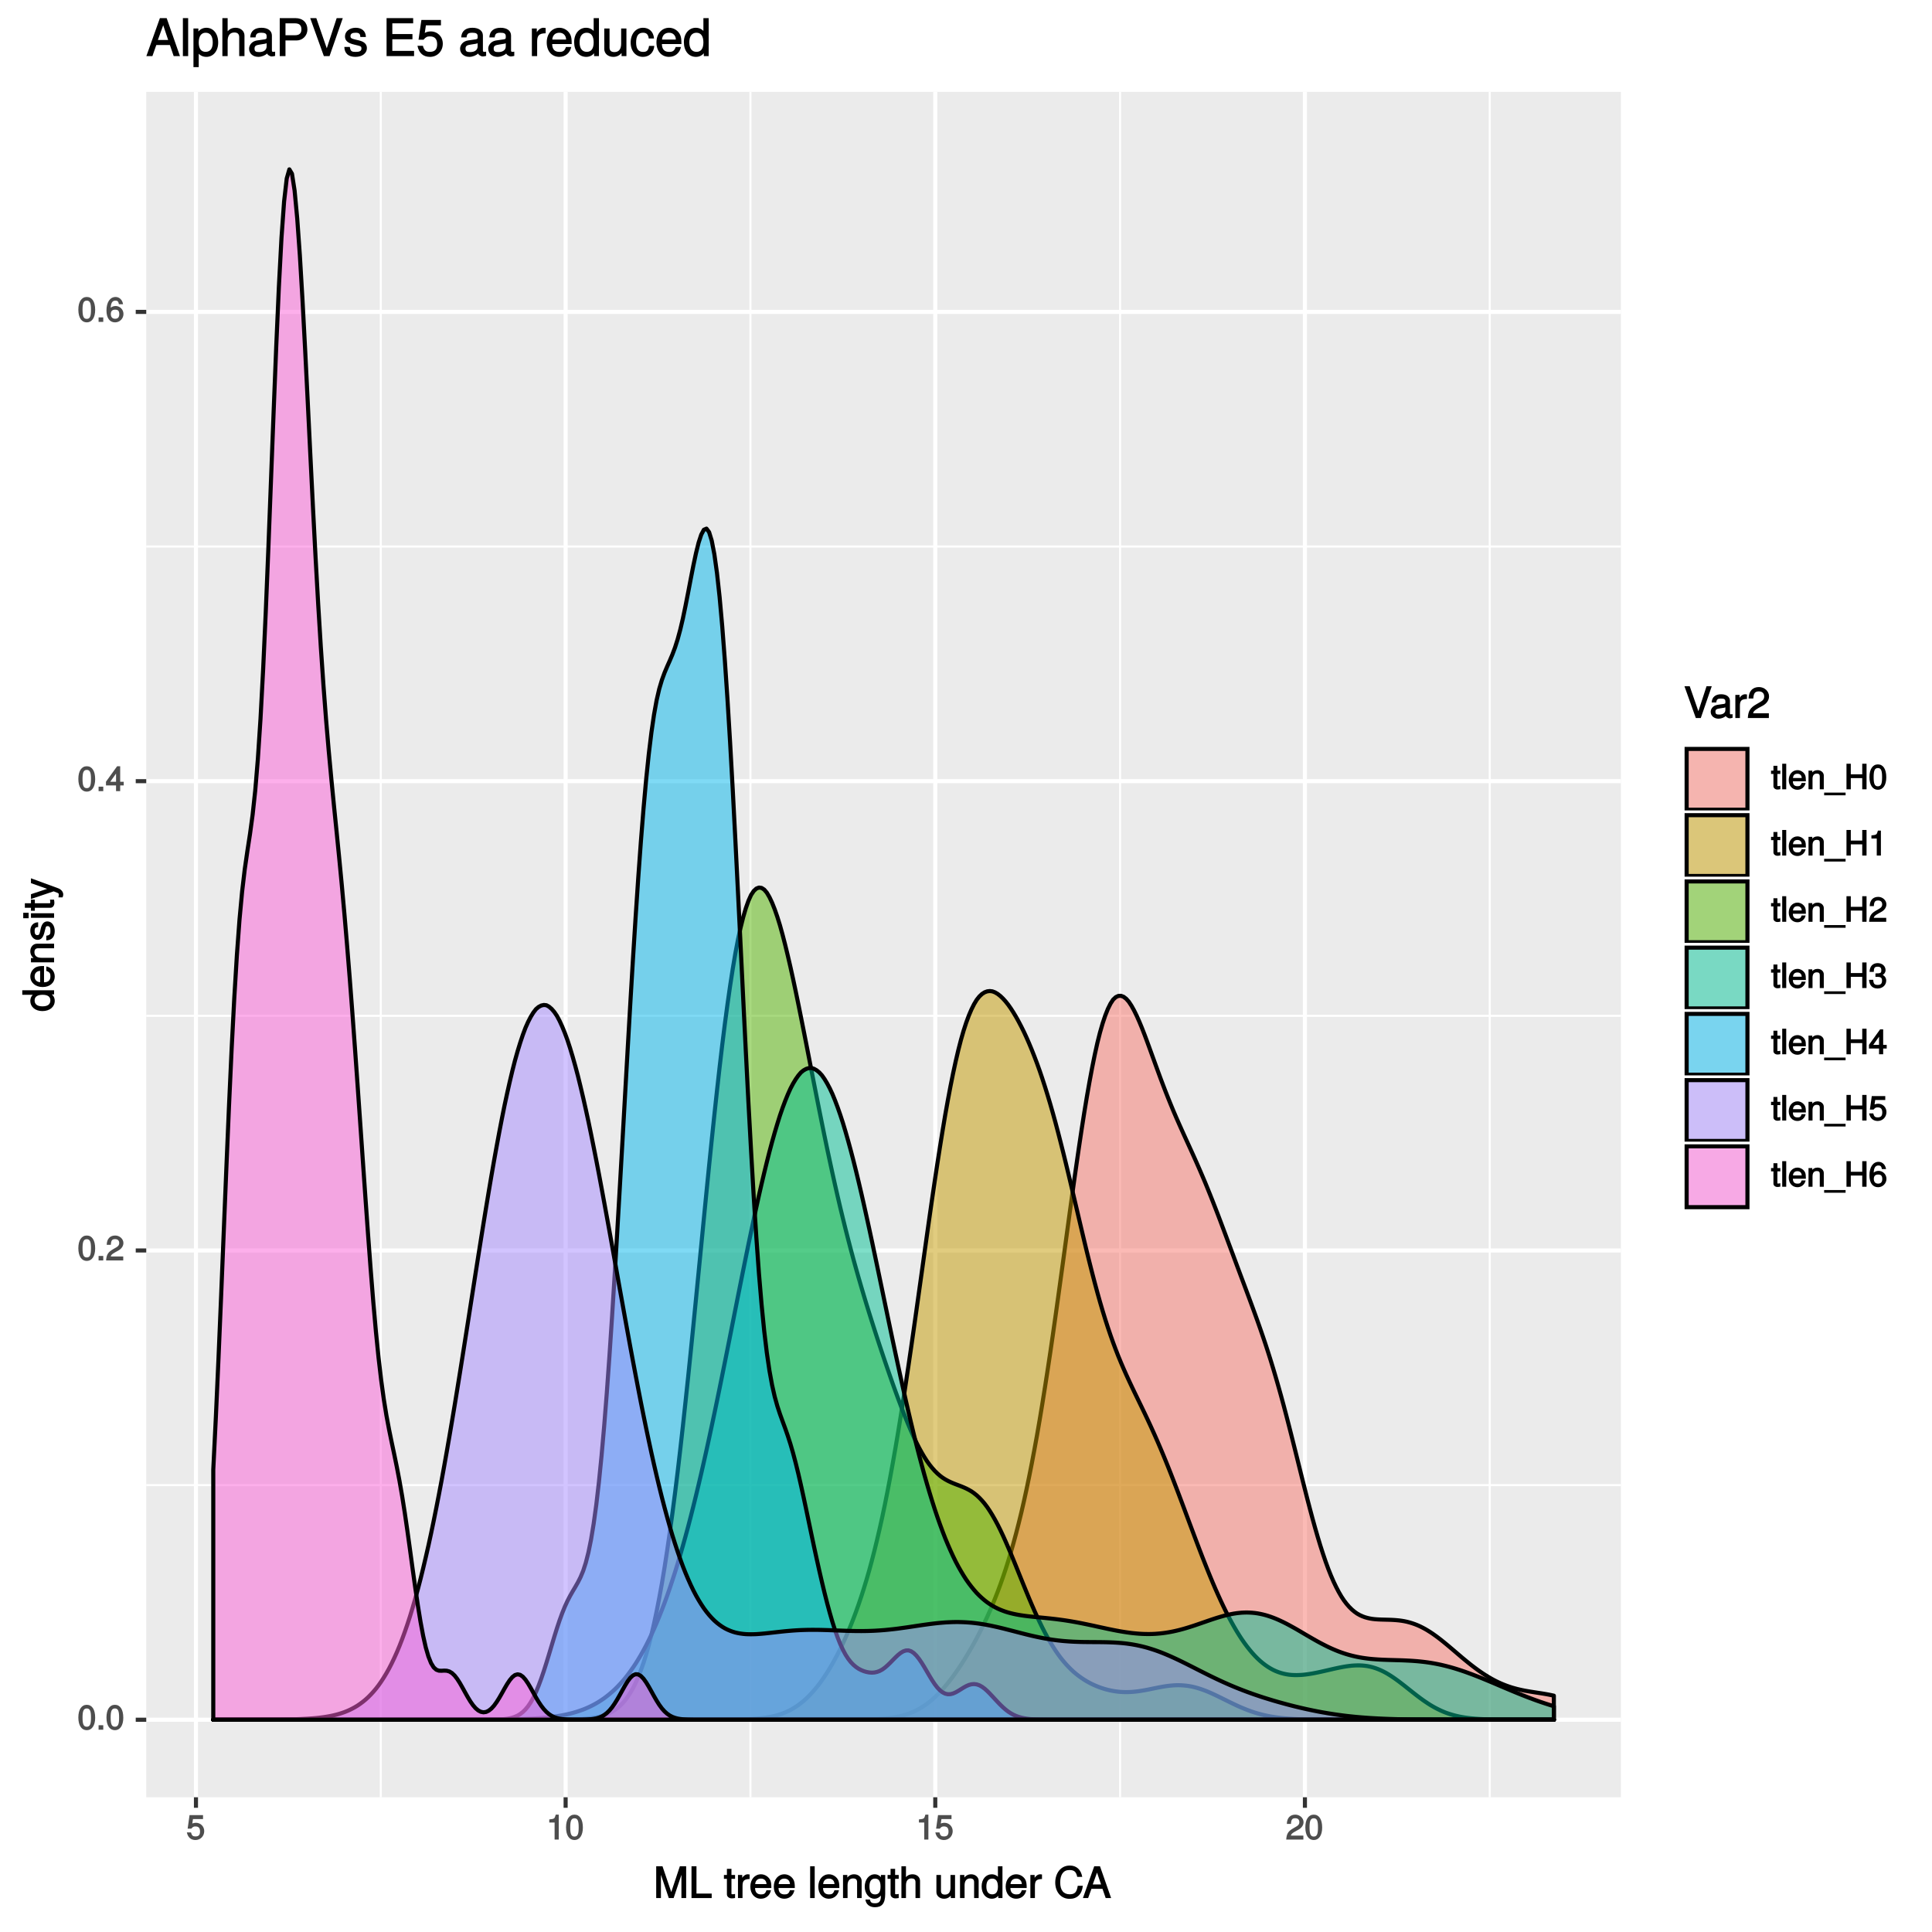 <?xml version="1.0" encoding="UTF-8"?>
<svg xmlns="http://www.w3.org/2000/svg" xmlns:xlink="http://www.w3.org/1999/xlink" width="504pt" height="504pt" viewBox="0 0 504 504" version="1.1">
<defs>
<g>
<symbol overflow="visible" id="glyph0-0">
<path style="stroke:none;" d=""/>
</symbol>
<symbol overflow="visible" id="glyph0-1">
<path style="stroke:none;" d="M 4.609 -3.125 C 4.609 -5.297 3.781 -6.5 2.422 -6.5 C 1.078 -6.5 0.219 -5.281 0.219 -3.188 C 0.219 -1.078 1.078 0.125 2.422 0.125 C 3.734 0.125 4.609 -1.078 4.609 -3.125 Z M 3.516 -3.203 C 3.516 -1.438 3.266 -0.781 2.406 -0.781 C 1.578 -0.781 1.312 -1.469 1.312 -3.172 C 1.312 -4.875 1.578 -5.547 2.422 -5.547 C 3.25 -5.547 3.516 -4.875 3.516 -3.203 Z M 3.516 -3.203 "/>
</symbol>
<symbol overflow="visible" id="glyph0-2">
<path style="stroke:none;" d="M 1.828 -0.125 L 1.828 -1.172 L 0.609 -1.172 L 0.609 0 L 1.828 0 Z M 1.828 -0.125 "/>
</symbol>
<symbol overflow="visible" id="glyph0-3">
<path style="stroke:none;" d="M 4.641 -4.547 C 4.641 -5.594 3.672 -6.5 2.5 -6.5 C 1.219 -6.5 0.328 -5.719 0.281 -4.078 L 1.359 -4.078 C 1.422 -5.25 1.703 -5.562 2.469 -5.562 C 3.172 -5.562 3.547 -5.188 3.547 -4.516 C 3.547 -4.031 3.297 -3.703 2.75 -3.391 L 1.938 -2.922 C 0.641 -2.188 0.219 -1.5 0.125 0 L 4.594 0 L 4.594 -1.031 L 1.344 -1.031 C 1.406 -1.406 1.641 -1.641 2.406 -2.078 L 3.281 -2.562 C 4.156 -3.031 4.641 -3.781 4.641 -4.547 Z M 4.641 -4.547 "/>
</symbol>
<symbol overflow="visible" id="glyph0-4">
<path style="stroke:none;" d="M 4.719 -1.625 L 4.719 -2.453 L 3.797 -2.453 L 3.797 -6.5 L 3 -6.5 L 0.094 -2.469 L 0.094 -1.5 L 2.719 -1.5 L 2.719 0 L 3.797 0 L 3.797 -1.5 L 4.719 -1.5 Z M 2.875 -2.453 L 1.203 -2.453 L 2.984 -4.953 L 2.719 -5.047 L 2.719 -2.453 Z M 2.875 -2.453 "/>
</symbol>
<symbol overflow="visible" id="glyph0-5">
<path style="stroke:none;" d="M 4.656 -2.062 C 4.656 -3.234 3.719 -4.141 2.609 -4.141 C 1.984 -4.141 1.391 -3.875 1.062 -3.406 L 1.312 -3.312 C 1.328 -4.844 1.672 -5.547 2.562 -5.547 C 3.109 -5.547 3.328 -5.344 3.469 -4.609 L 4.547 -4.609 C 4.375 -5.766 3.562 -6.5 2.609 -6.5 C 1.156 -6.5 0.219 -5.141 0.219 -2.969 C 0.219 -1.031 1.047 0.125 2.469 0.125 C 3.656 0.125 4.656 -0.844 4.656 -2.062 Z M 3.562 -2 C 3.562 -1.219 3.188 -0.812 2.484 -0.812 C 1.766 -0.812 1.359 -1.25 1.359 -2.047 C 1.359 -2.828 1.734 -3.188 2.5 -3.188 C 3.25 -3.188 3.562 -2.844 3.562 -2 Z M 3.562 -2 "/>
</symbol>
<symbol overflow="visible" id="glyph0-6">
<path style="stroke:none;" d="M 4.656 -2.203 C 4.656 -3.438 3.688 -4.375 2.5 -4.375 C 2.062 -4.375 1.594 -4.219 1.547 -4.188 L 1.719 -5.344 L 4.344 -5.344 L 4.344 -6.375 L 0.828 -6.375 L 0.328 -2.844 L 1.281 -2.844 C 1.688 -3.312 1.875 -3.422 2.359 -3.422 C 3.188 -3.422 3.562 -3.016 3.562 -2.094 C 3.562 -1.203 3.203 -0.812 2.359 -0.812 C 1.688 -0.812 1.422 -1.031 1.203 -1.859 L 0.125 -1.859 C 0.406 -0.5 1.266 0.125 2.375 0.125 C 3.641 0.125 4.656 -0.875 4.656 -2.203 Z M 4.656 -2.203 "/>
</symbol>
<symbol overflow="visible" id="glyph0-7">
<path style="stroke:none;" d="M 3.203 -0.125 L 3.203 -6.5 L 2.422 -6.5 C 2.109 -5.406 2.094 -5.406 0.734 -5.25 L 0.734 -4.438 L 2.125 -4.438 L 2.125 0 L 3.203 0 Z M 3.203 -0.125 "/>
</symbol>
<symbol overflow="visible" id="glyph0-8">
<path style="stroke:none;" d="M 2.391 -0.125 L 2.391 -0.922 C 2.141 -0.859 2.016 -0.844 1.875 -0.844 C 1.562 -0.844 1.625 -0.797 1.625 -1.125 L 1.625 -4.016 L 2.391 -4.016 L 2.391 -4.875 L 1.625 -4.875 L 1.625 -6.141 L 0.594 -6.141 L 0.594 -4.875 L -0.031 -4.875 L -0.031 -4.016 L 0.594 -4.016 L 0.594 -0.797 C 0.594 -0.328 1.062 0.062 1.641 0.062 C 1.812 0.062 1.984 0.047 2.391 -0.031 Z M 2.391 -0.125 "/>
</symbol>
<symbol overflow="visible" id="glyph0-9">
<path style="stroke:none;" d="M 1.484 -0.125 L 1.484 -6.672 L 0.438 -6.672 L 0.438 0 L 1.484 0 Z M 1.484 -0.125 "/>
</symbol>
<symbol overflow="visible" id="glyph0-10">
<path style="stroke:none;" d="M 4.656 -2.219 C 4.656 -2.891 4.609 -3.312 4.484 -3.656 C 4.172 -4.422 3.328 -5 2.469 -5 C 1.172 -5 0.188 -3.922 0.188 -2.406 C 0.188 -0.891 1.156 0.125 2.453 0.125 C 3.5 0.125 4.375 -0.594 4.594 -1.656 L 3.562 -1.656 C 3.312 -0.922 3.062 -0.812 2.469 -0.812 C 1.703 -0.812 1.281 -1.172 1.266 -2.094 L 4.656 -2.094 Z M 3.828 -2.781 C 3.828 -2.781 3.609 -2.938 3.641 -2.953 L 1.297 -2.953 C 1.344 -3.641 1.719 -4.062 2.453 -4.062 C 3.172 -4.062 3.578 -3.594 3.578 -2.875 Z M 3.828 -2.781 "/>
</symbol>
<symbol overflow="visible" id="glyph0-11">
<path style="stroke:none;" d="M 4.438 -0.125 L 4.438 -3.609 C 4.438 -4.375 3.719 -5 2.828 -5 C 2.141 -5 1.578 -4.703 1.172 -4.062 L 1.438 -3.969 L 1.438 -4.875 L 0.453 -4.875 L 0.453 0 L 1.5 0 L 1.5 -2.672 C 1.5 -3.609 1.859 -4.094 2.609 -4.094 C 3.188 -4.094 3.391 -3.875 3.391 -3.328 L 3.391 0 L 4.438 0 Z M 4.438 -0.125 "/>
</symbol>
<symbol overflow="visible" id="glyph0-12">
<path style="stroke:none;" d="M 5.234 1.422 L 5.234 0.859 L -0.359 0.859 L -0.359 1.562 L 5.234 1.562 Z M 5.234 1.422 "/>
</symbol>
<symbol overflow="visible" id="glyph0-13">
<path style="stroke:none;" d="M 5.812 -0.125 L 5.812 -6.672 L 4.688 -6.672 L 4.688 -3.906 L 1.703 -3.906 L 1.703 -6.672 L 0.578 -6.672 L 0.578 0 L 1.703 0 L 1.703 -2.922 L 4.688 -2.922 L 4.688 0 L 5.812 0 Z M 5.812 -0.125 "/>
</symbol>
<symbol overflow="visible" id="glyph0-14">
<path style="stroke:none;" d="M 4.594 -1.938 C 4.594 -2.703 4.141 -3.266 3.391 -3.531 L 3.391 -3.266 C 3.969 -3.5 4.422 -4.031 4.422 -4.656 C 4.422 -5.734 3.547 -6.5 2.359 -6.5 C 1.109 -6.5 0.281 -5.688 0.25 -4.219 L 1.344 -4.219 C 1.359 -5.281 1.578 -5.562 2.375 -5.562 C 3.062 -5.562 3.312 -5.281 3.312 -4.625 C 3.312 -3.953 3.188 -3.812 1.781 -3.812 L 1.781 -2.906 L 2.359 -2.906 C 3.219 -2.906 3.5 -2.625 3.5 -1.938 C 3.5 -1.156 3.172 -0.812 2.359 -0.812 C 1.516 -0.812 1.266 -1.109 1.203 -2.141 L 0.109 -2.141 C 0.219 -0.625 1.062 0.125 2.344 0.125 C 3.625 0.125 4.594 -0.766 4.594 -1.938 Z M 4.594 -1.938 "/>
</symbol>
<symbol overflow="visible" id="glyph1-0">
<path style="stroke:none;" d=""/>
</symbol>
<symbol overflow="visible" id="glyph1-1">
<path style="stroke:none;" d="M 8.5 -0.125 L 8.5 -8.297 L 6.859 -8.297 L 4.484 -1.172 L 4.75 -1.172 L 2.328 -8.297 L 0.688 -8.297 L 0.688 0 L 1.922 0 L 1.922 -6.859 L 1.656 -6.859 L 3.969 0 L 5.234 0 L 7.531 -6.859 L 7.266 -6.859 L 7.266 0 L 8.5 0 Z M 8.5 -0.125 "/>
</symbol>
<symbol overflow="visible" id="glyph1-2">
<path style="stroke:none;" d="M 6 -0.125 L 6 -1.172 L 2.031 -1.172 L 2.031 -8.297 L 0.734 -8.297 L 0.734 0 L 6 0 Z M 6 -0.125 "/>
</symbol>
<symbol overflow="visible" id="glyph1-3">
<path style="stroke:none;" d=""/>
</symbol>
<symbol overflow="visible" id="glyph1-4">
<path style="stroke:none;" d="M 2.922 -0.125 L 2.922 -1.078 C 2.672 -1.016 2.531 -1 2.359 -1 C 1.953 -1 1.984 -0.969 1.984 -1.375 L 1.984 -5.016 L 2.922 -5.016 L 2.922 -6.031 L 1.984 -6.031 L 1.984 -7.625 L 0.797 -7.625 L 0.797 -6.031 L 0.016 -6.031 L 0.016 -5.016 L 0.797 -5.016 L 0.797 -0.969 C 0.797 -0.391 1.328 0.078 2.047 0.078 C 2.266 0.078 2.484 0.062 2.922 -0.016 Z M 2.922 -0.125 "/>
</symbol>
<symbol overflow="visible" id="glyph1-5">
<path style="stroke:none;" d="M 3.656 -5.094 L 3.656 -6.156 C 3.375 -6.188 3.297 -6.203 3.172 -6.203 C 2.578 -6.203 2.031 -5.812 1.5 -4.953 L 1.734 -4.844 L 1.734 -6.031 L 0.625 -6.031 L 0.625 0 L 1.812 0 L 1.812 -3.125 C 1.812 -4.422 2.109 -4.938 3.656 -4.969 Z M 3.656 -5.094 "/>
</symbol>
<symbol overflow="visible" id="glyph1-6">
<path style="stroke:none;" d="M 5.781 -2.75 C 5.781 -3.594 5.703 -4.109 5.547 -4.547 C 5.172 -5.484 4.156 -6.203 3.078 -6.203 C 1.469 -6.203 0.297 -4.875 0.297 -2.984 C 0.297 -1.094 1.438 0.172 3.062 0.172 C 4.375 0.172 5.422 -0.719 5.672 -2.031 L 4.5 -2.031 C 4.203 -1.125 3.828 -0.953 3.094 -0.953 C 2.141 -0.953 1.547 -1.438 1.531 -2.625 L 5.781 -2.625 Z M 4.75 -3.469 C 4.75 -3.469 4.562 -3.625 4.578 -3.641 L 1.562 -3.641 C 1.625 -4.516 2.141 -5.078 3.062 -5.078 C 3.969 -5.078 4.516 -4.469 4.516 -3.562 Z M 4.75 -3.469 "/>
</symbol>
<symbol overflow="visible" id="glyph1-7">
<path style="stroke:none;" d="M 1.797 -0.125 L 1.797 -8.297 L 0.609 -8.297 L 0.609 0 L 1.797 0 Z M 1.797 -0.125 "/>
</symbol>
<symbol overflow="visible" id="glyph1-8">
<path style="stroke:none;" d="M 5.484 -0.125 L 5.484 -4.484 C 5.484 -5.438 4.641 -6.203 3.531 -6.203 C 2.672 -6.203 2.031 -5.828 1.516 -5.031 L 1.75 -4.922 L 1.75 -6.031 L 0.625 -6.031 L 0.625 0 L 1.812 0 L 1.812 -3.312 C 1.812 -4.484 2.328 -5.125 3.25 -5.125 C 3.984 -5.125 4.297 -4.812 4.297 -4.125 L 4.297 0 L 5.484 0 Z M 5.484 -0.125 "/>
</symbol>
<symbol overflow="visible" id="glyph1-9">
<path style="stroke:none;" d="M 5.516 -1.078 L 5.516 -6.031 L 4.391 -6.031 L 4.391 -5.062 L 4.625 -5.156 C 4.156 -5.844 3.516 -6.203 2.766 -6.203 C 1.312 -6.203 0.172 -4.828 0.172 -2.953 C 0.172 -1.141 1.344 0.172 2.688 0.172 C 3.422 0.172 4.016 -0.172 4.625 -0.906 L 4.391 -1 L 4.391 -0.609 C 4.391 0.906 3.906 1.359 2.844 1.359 C 2.109 1.359 1.688 1.234 1.547 0.391 L 0.359 0.391 C 0.469 1.609 1.453 2.391 2.812 2.391 C 4.609 2.391 5.516 1.469 5.516 -1.078 Z M 4.297 -2.984 C 4.297 -1.609 3.844 -0.953 2.875 -0.953 C 1.875 -0.953 1.406 -1.609 1.406 -3.016 C 1.406 -4.406 1.891 -5.078 2.875 -5.078 C 3.859 -5.078 4.297 -4.375 4.297 -2.984 Z M 4.297 -2.984 "/>
</symbol>
<symbol overflow="visible" id="glyph1-10">
<path style="stroke:none;" d="M 5.484 -0.125 L 5.484 -4.484 C 5.484 -5.453 4.656 -6.203 3.531 -6.203 C 2.719 -6.203 2.125 -5.906 1.578 -5.203 L 1.812 -5.109 L 1.812 -8.297 L 0.625 -8.297 L 0.625 0 L 1.812 0 L 1.812 -3.312 C 1.812 -4.484 2.297 -5.125 3.25 -5.125 C 3.891 -5.125 4.297 -4.891 4.297 -4.125 L 4.297 0 L 5.484 0 Z M 5.484 -0.125 "/>
</symbol>
<symbol overflow="visible" id="glyph1-11">
<path style="stroke:none;" d="M 5.438 -0.125 L 5.438 -6.031 L 4.25 -6.031 L 4.25 -2.719 C 4.25 -1.547 3.766 -0.906 2.812 -0.906 C 2.094 -0.906 1.766 -1.203 1.766 -1.906 L 1.766 -6.031 L 0.578 -6.031 L 0.578 -1.547 C 0.578 -0.578 1.438 0.172 2.547 0.172 C 3.406 0.172 4.031 -0.172 4.562 -0.922 L 4.328 -1.016 L 4.328 0 L 5.438 0 Z M 5.438 -0.125 "/>
</symbol>
<symbol overflow="visible" id="glyph1-12">
<path style="stroke:none;" d="M 5.578 -0.125 L 5.578 -8.297 L 4.391 -8.297 L 4.391 -5.172 L 4.625 -5.266 C 4.234 -5.859 3.531 -6.203 2.766 -6.203 C 1.266 -6.203 0.141 -4.906 0.141 -3.062 C 0.141 -1.125 1.25 0.172 2.797 0.172 C 3.594 0.172 4.219 -0.172 4.719 -0.875 L 4.484 -0.984 L 4.484 0 L 5.578 0 Z M 4.391 -2.984 C 4.391 -1.656 3.891 -0.969 2.922 -0.969 C 1.906 -0.969 1.375 -1.672 1.375 -3.016 C 1.375 -4.359 1.906 -5.078 2.922 -5.078 C 3.906 -5.078 4.391 -4.328 4.391 -2.984 Z M 4.391 -2.984 "/>
</symbol>
<symbol overflow="visible" id="glyph1-13">
<path style="stroke:none;" d="M 7.453 -3.203 L 6.266 -3.203 C 6 -1.547 5.516 -0.984 4.156 -0.984 C 2.562 -0.984 1.688 -2.062 1.688 -4.062 C 1.688 -6.109 2.516 -7.312 4.062 -7.312 C 5.328 -7.312 5.844 -6.891 6.125 -5.531 L 7.438 -5.531 C 7.094 -7.422 5.953 -8.484 4.188 -8.484 C 1.766 -8.484 0.391 -6.391 0.391 -4.047 C 0.391 -1.703 1.797 0.203 4.141 0.203 C 6.109 0.203 7.344 -0.969 7.594 -3.203 Z M 7.453 -3.203 "/>
</symbol>
<symbol overflow="visible" id="glyph1-14">
<path style="stroke:none;" d="M 7.312 -0.125 L 4.453 -8.297 L 2.953 -8.297 L 0 0 L 1.359 0 L 2.219 -2.406 L 5.109 -2.406 L 5.938 0 L 7.359 0 Z M 4.922 -3.547 L 2.562 -3.547 L 3.828 -7.047 L 3.547 -7.047 L 4.734 -3.547 Z M 4.922 -3.547 "/>
</symbol>
<symbol overflow="visible" id="glyph1-15">
<path style="stroke:none;" d="M 7.094 -8.297 L 5.906 -8.297 L 3.641 -1.359 L 3.922 -1.359 L 1.516 -8.297 L 0.141 -8.297 L 3.109 0 L 4.406 0 L 7.266 -8.297 Z M 7.094 -8.297 "/>
</symbol>
<symbol overflow="visible" id="glyph1-16">
<path style="stroke:none;" d="M 6.016 -0.156 L 6.016 -1.016 C 5.781 -0.969 5.734 -0.969 5.688 -0.969 C 5.375 -0.969 5.328 -0.984 5.328 -1.281 L 5.328 -4.484 C 5.328 -5.516 4.438 -6.203 3.031 -6.203 C 1.625 -6.203 0.625 -5.516 0.562 -4.062 L 1.766 -4.062 C 1.844 -4.891 2.141 -5.078 2.984 -5.078 C 3.812 -5.078 4.141 -4.906 4.141 -4.359 L 4.141 -4.109 C 4.141 -3.734 4.047 -3.703 3.328 -3.625 C 2.031 -3.453 1.828 -3.406 1.469 -3.266 C 0.797 -2.984 0.312 -2.328 0.312 -1.625 C 0.312 -0.578 1.188 0.172 2.359 0.172 C 3.094 0.172 3.891 -0.172 4.234 -0.531 C 4.266 -0.375 4.812 0.078 5.266 0.078 C 5.438 0.078 5.594 0.062 6.016 -0.062 Z M 4.141 -2.125 C 4.141 -1.297 3.438 -0.906 2.547 -0.906 C 1.844 -0.906 1.547 -1.016 1.547 -1.656 C 1.547 -2.25 1.828 -2.391 2.812 -2.531 C 3.766 -2.656 3.969 -2.703 4.141 -2.781 Z M 4.141 -2.125 "/>
</symbol>
<symbol overflow="visible" id="glyph1-17">
<path style="stroke:none;" d="M 5.75 -5.641 C 5.75 -6.969 4.594 -8.078 3.125 -8.078 C 1.531 -8.078 0.469 -7.109 0.406 -5.094 L 1.641 -5.094 C 1.734 -6.531 2.141 -6.953 3.094 -6.953 C 3.969 -6.953 4.484 -6.453 4.484 -5.625 C 4.484 -5 4.172 -4.578 3.469 -4.188 L 2.469 -3.609 C 0.844 -2.688 0.312 -1.844 0.219 0 L 5.703 0 L 5.703 -1.234 L 1.609 -1.234 C 1.688 -1.734 2 -2.031 2.953 -2.594 L 4.062 -3.188 C 5.141 -3.766 5.75 -4.688 5.75 -5.641 Z M 5.75 -5.641 "/>
</symbol>
<symbol overflow="visible" id="glyph2-0">
<path style="stroke:none;" d=""/>
</symbol>
<symbol overflow="visible" id="glyph2-1">
<path style="stroke:none;" d="M -0.125 -5.578 L -8.297 -5.578 L -8.297 -4.391 L -5.172 -4.391 L -5.266 -4.625 C -5.859 -4.234 -6.203 -3.531 -6.203 -2.766 C -6.203 -1.266 -4.906 -0.141 -3.062 -0.141 C -1.125 -0.141 0.172 -1.25 0.172 -2.797 C 0.172 -3.594 -0.172 -4.219 -0.875 -4.719 L -0.984 -4.484 L 0 -4.484 L 0 -5.578 Z M -2.984 -4.391 C -1.656 -4.391 -0.969 -3.891 -0.969 -2.922 C -0.969 -1.906 -1.672 -1.375 -3.016 -1.375 C -4.359 -1.375 -5.078 -1.906 -5.078 -2.922 C -5.078 -3.906 -4.328 -4.391 -2.984 -4.391 Z M -2.984 -4.391 "/>
</symbol>
<symbol overflow="visible" id="glyph2-2">
<path style="stroke:none;" d="M -2.75 -5.781 C -3.594 -5.781 -4.109 -5.703 -4.547 -5.547 C -5.484 -5.172 -6.203 -4.156 -6.203 -3.078 C -6.203 -1.469 -4.875 -0.297 -2.984 -0.297 C -1.094 -0.297 0.172 -1.438 0.172 -3.062 C 0.172 -4.375 -0.719 -5.422 -2.031 -5.672 L -2.031 -4.5 C -1.125 -4.203 -0.953 -3.828 -0.953 -3.094 C -0.953 -2.141 -1.438 -1.547 -2.625 -1.531 L -2.625 -5.781 Z M -3.469 -4.75 C -3.469 -4.75 -3.625 -4.562 -3.641 -4.578 L -3.641 -1.562 C -4.516 -1.625 -5.078 -2.141 -5.078 -3.062 C -5.078 -3.969 -4.469 -4.516 -3.562 -4.516 Z M -3.469 -4.75 "/>
</symbol>
<symbol overflow="visible" id="glyph2-3">
<path style="stroke:none;" d="M -0.125 -5.484 L -4.484 -5.484 C -5.438 -5.484 -6.203 -4.641 -6.203 -3.531 C -6.203 -2.672 -5.828 -2.031 -5.031 -1.516 L -4.922 -1.75 L -6.031 -1.75 L -6.031 -0.625 L 0 -0.625 L 0 -1.812 L -3.312 -1.812 C -4.484 -1.812 -5.125 -2.328 -5.125 -3.25 C -5.125 -3.984 -4.812 -4.297 -4.125 -4.297 L 0 -4.297 L 0 -5.484 Z M -0.125 -5.484 "/>
</symbol>
<symbol overflow="visible" id="glyph2-4">
<path style="stroke:none;" d="M -1.75 -5.188 C -2.609 -5.188 -3.172 -4.562 -3.453 -3.422 L -3.656 -2.547 C -3.844 -1.797 -3.938 -1.609 -4.344 -1.609 C -4.875 -1.609 -5.078 -1.953 -5.078 -2.688 C -5.078 -3.438 -4.891 -3.688 -4.156 -3.703 L -4.156 -4.953 C -5.422 -4.938 -6.203 -4.062 -6.203 -2.734 C -6.203 -1.391 -5.375 -0.375 -4.297 -0.375 C -3.406 -0.375 -2.844 -0.984 -2.516 -2.344 L -2.297 -3.203 C -2.141 -3.844 -2.094 -3.953 -1.672 -3.953 C -1.141 -3.953 -0.953 -3.547 -0.953 -2.75 C -0.953 -1.922 -1.016 -1.594 -2.031 -1.453 L -2.031 -0.234 C -0.562 -0.281 0.172 -1.172 0.172 -2.672 C 0.172 -4.125 -0.641 -5.188 -1.75 -5.188 Z M -1.75 -5.188 "/>
</symbol>
<symbol overflow="visible" id="glyph2-5">
<path style="stroke:none;" d="M -0.125 -1.812 L -6.031 -1.812 L -6.031 -0.625 L 0 -0.625 L 0 -1.812 Z M -6.766 -1.938 L -8.047 -1.938 L -8.047 -0.516 L -6.641 -0.516 L -6.641 -1.938 Z M -6.766 -1.938 "/>
</symbol>
<symbol overflow="visible" id="glyph2-6">
<path style="stroke:none;" d="M -0.125 -2.922 L -1.078 -2.922 C -1.016 -2.672 -1 -2.531 -1 -2.359 C -1 -1.953 -0.969 -1.984 -1.375 -1.984 L -5.016 -1.984 L -5.016 -2.922 L -6.031 -2.922 L -6.031 -1.984 L -7.625 -1.984 L -7.625 -0.797 L -6.031 -0.797 L -6.031 -0.016 L -5.016 -0.016 L -5.016 -0.797 L -0.969 -0.797 C -0.391 -0.797 0.078 -1.328 0.078 -2.047 C 0.078 -2.266 0.062 -2.484 -0.016 -2.922 Z M -0.125 -2.922 "/>
</symbol>
<symbol overflow="visible" id="glyph2-7">
<path style="stroke:none;" d="M -6.031 -5.266 L -6.031 -4.172 L -1.406 -2.531 L -1.406 -2.812 L -6.031 -1.281 L -6.031 -0.031 L -0.109 -2.031 L 0.797 -1.672 C 1.203 -1.516 1.219 -1.469 1.219 -1.078 C 1.219 -0.953 1.203 -0.797 1.141 -0.453 L 2.203 -0.453 C 2.328 -0.688 2.391 -0.969 2.391 -1.203 C 2.391 -1.859 1.906 -2.516 1.078 -2.828 L -6.031 -5.438 Z M -6.031 -5.266 "/>
</symbol>
<symbol overflow="visible" id="glyph3-0">
<path style="stroke:none;" d=""/>
</symbol>
<symbol overflow="visible" id="glyph3-1">
<path style="stroke:none;" d="M 8.75 -0.125 L 5.328 -9.906 L 3.562 -9.906 L 0.031 0 L 1.609 0 L 2.625 -2.891 L 6.172 -2.891 L 7.156 0 L 8.812 0 Z M 5.922 -4.203 L 3.031 -4.203 L 4.562 -8.438 L 4.297 -8.438 L 5.719 -4.203 Z M 5.922 -4.203 "/>
</symbol>
<symbol overflow="visible" id="glyph3-2">
<path style="stroke:none;" d="M 2.125 -0.125 L 2.125 -9.906 L 0.75 -9.906 L 0.75 0 L 2.125 0 Z M 2.125 -0.125 "/>
</symbol>
<symbol overflow="visible" id="glyph3-3">
<path style="stroke:none;" d="M 7.031 -3.531 C 7.031 -5.844 5.766 -7.391 3.938 -7.391 C 3 -7.391 2.141 -6.922 1.625 -6.094 L 1.859 -6 L 1.859 -7.203 L 0.578 -7.203 L 0.578 2.875 L 1.953 2.875 L 1.953 -0.969 L 1.719 -0.875 C 2.297 -0.156 3.047 0.203 3.953 0.203 C 5.734 0.203 7.031 -1.328 7.031 -3.531 Z M 5.609 -3.547 C 5.609 -1.984 4.953 -1.109 3.75 -1.109 C 2.594 -1.109 1.953 -1.922 1.953 -3.531 C 1.953 -5.156 2.594 -6.094 3.75 -6.094 C 4.969 -6.094 5.609 -5.203 5.609 -3.547 Z M 5.609 -3.547 "/>
</symbol>
<symbol overflow="visible" id="glyph3-4">
<path style="stroke:none;" d="M 6.547 -0.125 L 6.547 -5.359 C 6.547 -6.516 5.578 -7.391 4.234 -7.391 C 3.266 -7.391 2.562 -7.031 1.922 -6.188 L 2.156 -6.094 L 2.156 -9.906 L 0.781 -9.906 L 0.781 0 L 2.156 0 L 2.156 -3.953 C 2.156 -5.359 2.766 -6.156 3.891 -6.156 C 4.672 -6.156 5.172 -5.828 5.172 -4.922 L 5.172 0 L 6.547 0 Z M 6.547 -0.125 "/>
</symbol>
<symbol overflow="visible" id="glyph3-5">
<path style="stroke:none;" d="M 7.203 -0.156 L 7.203 -1.156 C 6.938 -1.109 6.891 -1.109 6.828 -1.109 C 6.438 -1.109 6.359 -1.156 6.359 -1.5 L 6.359 -5.359 C 6.359 -6.594 5.328 -7.391 3.625 -7.391 C 1.953 -7.391 0.781 -6.609 0.703 -4.875 L 2.094 -4.875 C 2.188 -5.844 2.562 -6.094 3.594 -6.094 C 4.578 -6.094 4.984 -5.859 4.984 -5.203 L 4.984 -4.906 C 4.984 -4.453 4.859 -4.391 3.984 -4.297 C 2.422 -4.094 2.188 -4.047 1.766 -3.875 C 0.969 -3.531 0.406 -2.766 0.406 -1.922 C 0.406 -0.672 1.422 0.203 2.828 0.203 C 3.703 0.203 4.656 -0.219 5.094 -0.672 C 5.156 -0.422 5.766 0.094 6.312 0.094 C 6.531 0.094 6.703 0.062 7.203 -0.047 Z M 4.984 -2.516 C 4.984 -1.531 4.125 -1.047 3.062 -1.047 C 2.203 -1.047 1.828 -1.203 1.828 -1.953 C 1.828 -2.688 2.188 -2.859 3.359 -3.031 C 4.531 -3.188 4.766 -3.25 4.984 -3.359 Z M 4.984 -2.516 "/>
</symbol>
<symbol overflow="visible" id="glyph3-6">
<path style="stroke:none;" d="M 8.281 -6.938 C 8.281 -8.734 7.078 -9.906 5.172 -9.906 L 1.062 -9.906 L 1.062 0 L 2.562 0 L 2.562 -4.078 L 5.453 -4.078 C 7.031 -4.078 8.281 -5.328 8.281 -6.938 Z M 6.719 -6.984 C 6.719 -5.922 6.172 -5.438 4.984 -5.438 L 2.562 -5.438 L 2.562 -8.547 L 4.984 -8.547 C 6.172 -8.547 6.719 -8.047 6.719 -6.984 Z M 6.719 -6.984 "/>
</symbol>
<symbol overflow="visible" id="glyph3-7">
<path style="stroke:none;" d="M 8.516 -9.906 L 7.109 -9.906 L 4.391 -1.609 L 4.672 -1.609 L 1.797 -9.906 L 0.203 -9.906 L 3.766 0 L 5.25 0 L 8.703 -9.906 Z M 8.516 -9.906 "/>
</symbol>
<symbol overflow="visible" id="glyph3-8">
<path style="stroke:none;" d="M 6.188 -2.078 C 6.188 -3.109 5.484 -3.766 4.109 -4.094 L 3.047 -4.344 C 2.156 -4.562 1.906 -4.703 1.906 -5.188 C 1.906 -5.828 2.344 -6.094 3.234 -6.094 C 4.125 -6.094 4.453 -5.844 4.469 -4.984 L 5.922 -4.984 C 5.906 -6.484 4.875 -7.391 3.281 -7.391 C 1.656 -7.391 0.469 -6.422 0.469 -5.141 C 0.469 -4.047 1.172 -3.406 2.812 -3.016 L 3.844 -2.766 C 4.609 -2.578 4.766 -2.484 4.766 -1.984 C 4.766 -1.328 4.266 -1.094 3.297 -1.094 C 2.312 -1.094 1.891 -1.188 1.734 -2.391 L 0.297 -2.391 C 0.359 -0.641 1.406 0.203 3.203 0.203 C 4.953 0.203 6.188 -0.734 6.188 -2.078 Z M 6.188 -2.078 "/>
</symbol>
<symbol overflow="visible" id="glyph3-9">
<path style="stroke:none;" d=""/>
</symbol>
<symbol overflow="visible" id="glyph3-10">
<path style="stroke:none;" d="M 8.219 -0.125 L 8.219 -1.359 L 2.547 -1.359 L 2.547 -4.391 L 7.797 -4.391 L 7.797 -5.75 L 2.547 -5.75 L 2.547 -8.547 L 7.984 -8.547 L 7.984 -9.906 L 1.047 -9.906 L 1.047 0 L 8.219 0 Z M 8.219 -0.125 "/>
</symbol>
<symbol overflow="visible" id="glyph3-11">
<path style="stroke:none;" d="M 6.906 -3.234 C 6.906 -5.078 5.547 -6.438 3.75 -6.438 C 3.094 -6.438 2.453 -6.219 2.203 -6.031 L 2.5 -8.016 L 6.422 -8.016 L 6.422 -9.438 L 1.328 -9.438 L 0.578 -4.266 L 1.875 -4.266 C 2.453 -4.953 2.812 -5.141 3.531 -5.141 C 4.797 -5.141 5.438 -4.469 5.438 -3.078 C 5.438 -1.734 4.812 -1.109 3.531 -1.109 C 2.516 -1.109 2.031 -1.484 1.719 -2.688 L 0.297 -2.688 C 0.703 -0.672 1.906 0.203 3.562 0.203 C 5.453 0.203 6.906 -1.25 6.906 -3.234 Z M 6.906 -3.234 "/>
</symbol>
<symbol overflow="visible" id="glyph3-12">
<path style="stroke:none;" d="M 4.375 -6.094 L 4.375 -7.328 C 4.047 -7.375 3.969 -7.391 3.812 -7.391 C 3.109 -7.391 2.453 -6.922 1.828 -5.891 L 2.062 -5.797 L 2.062 -7.203 L 0.781 -7.203 L 0.781 0 L 2.156 0 L 2.156 -3.719 C 2.156 -5.281 2.531 -5.922 4.375 -5.953 Z M 4.375 -6.094 "/>
</symbol>
<symbol overflow="visible" id="glyph3-13">
<path style="stroke:none;" d="M 6.906 -3.281 C 6.906 -4.281 6.828 -4.906 6.625 -5.422 C 6.172 -6.562 4.984 -7.391 3.703 -7.391 C 1.766 -7.391 0.391 -5.828 0.391 -3.547 C 0.391 -1.281 1.734 0.203 3.672 0.203 C 5.25 0.203 6.484 -0.828 6.781 -2.375 L 5.406 -2.375 C 5.062 -1.328 4.594 -1.094 3.703 -1.094 C 2.562 -1.094 1.828 -1.688 1.812 -3.141 L 6.906 -3.141 Z M 5.688 -4.156 C 5.688 -4.156 5.5 -4.297 5.5 -4.312 L 1.844 -4.312 C 1.922 -5.406 2.578 -6.094 3.688 -6.094 C 4.766 -6.094 5.453 -5.328 5.453 -4.25 Z M 5.688 -4.156 "/>
</symbol>
<symbol overflow="visible" id="glyph3-14">
<path style="stroke:none;" d="M 6.672 -0.125 L 6.672 -9.906 L 5.297 -9.906 L 5.297 -6.172 L 5.531 -6.266 C 5.062 -6.969 4.234 -7.391 3.312 -7.391 C 1.516 -7.391 0.203 -5.859 0.203 -3.656 C 0.203 -1.328 1.484 0.203 3.359 0.203 C 4.297 0.203 5.062 -0.203 5.656 -1.062 L 5.406 -1.156 L 5.406 0 L 6.672 0 Z M 5.297 -3.562 C 5.297 -1.969 4.672 -1.109 3.516 -1.109 C 2.297 -1.109 1.625 -1.984 1.625 -3.594 C 1.625 -5.203 2.297 -6.094 3.5 -6.094 C 4.688 -6.094 5.297 -5.156 5.297 -3.562 Z M 5.297 -3.562 "/>
</symbol>
<symbol overflow="visible" id="glyph3-15">
<path style="stroke:none;" d="M 6.5 -0.125 L 6.5 -7.203 L 5.125 -7.203 L 5.125 -3.234 C 5.125 -1.828 4.531 -1.047 3.375 -1.047 C 2.516 -1.047 2.094 -1.422 2.094 -2.25 L 2.094 -7.203 L 0.719 -7.203 L 0.719 -1.828 C 0.719 -0.672 1.719 0.203 3.062 0.203 C 4.078 0.203 4.812 -0.203 5.469 -1.109 L 5.234 -1.203 L 5.234 0 L 6.5 0 Z M 6.5 -0.125 "/>
</symbol>
<symbol overflow="visible" id="glyph3-16">
<path style="stroke:none;" d="M 6.297 -2.656 L 5.062 -2.656 C 4.859 -1.406 4.438 -1.094 3.5 -1.094 C 2.281 -1.094 1.688 -1.891 1.688 -3.531 C 1.688 -5.25 2.266 -6.094 3.469 -6.094 C 4.391 -6.094 4.828 -5.688 4.984 -4.594 L 6.359 -4.594 C 6.219 -6.422 5.031 -7.391 3.484 -7.391 C 1.625 -7.391 0.266 -5.828 0.266 -3.531 C 0.266 -1.297 1.594 0.203 3.469 0.203 C 5.125 0.203 6.297 -0.922 6.438 -2.656 Z M 6.297 -2.656 "/>
</symbol>
</g>
<clipPath id="clip1">
  <path d="M 38.152 23.957 L 423 23.957 L 423 469 L 38.152 469 Z M 38.152 23.957 "/>
</clipPath>
<clipPath id="clip2">
  <path d="M 38.152 387 L 423.844 387 L 423.844 388 L 38.152 388 Z M 38.152 387 "/>
</clipPath>
<clipPath id="clip3">
  <path d="M 38.152 264 L 423.844 264 L 423.844 266 L 38.152 266 Z M 38.152 264 "/>
</clipPath>
<clipPath id="clip4">
  <path d="M 38.152 142 L 423.844 142 L 423.844 143 L 38.152 143 Z M 38.152 142 "/>
</clipPath>
<clipPath id="clip5">
  <path d="M 99 23.957 L 100 23.957 L 100 469.848 L 99 469.848 Z M 99 23.957 "/>
</clipPath>
<clipPath id="clip6">
  <path d="M 195 23.957 L 197 23.957 L 197 469.848 L 195 469.848 Z M 195 23.957 "/>
</clipPath>
<clipPath id="clip7">
  <path d="M 291 23.957 L 293 23.957 L 293 469.848 L 291 469.848 Z M 291 23.957 "/>
</clipPath>
<clipPath id="clip8">
  <path d="M 388 23.957 L 389 23.957 L 389 469.848 L 388 469.848 Z M 388 23.957 "/>
</clipPath>
<clipPath id="clip9">
  <path d="M 38.152 448 L 423.844 448 L 423.844 450 L 38.152 450 Z M 38.152 448 "/>
</clipPath>
<clipPath id="clip10">
  <path d="M 38.152 325 L 423.844 325 L 423.844 327 L 38.152 327 Z M 38.152 325 "/>
</clipPath>
<clipPath id="clip11">
  <path d="M 38.152 203 L 423.844 203 L 423.844 205 L 38.152 205 Z M 38.152 203 "/>
</clipPath>
<clipPath id="clip12">
  <path d="M 38.152 80 L 423.844 80 L 423.844 82 L 38.152 82 Z M 38.152 80 "/>
</clipPath>
<clipPath id="clip13">
  <path d="M 50 23.957 L 52 23.957 L 52 469.848 L 50 469.848 Z M 50 23.957 "/>
</clipPath>
<clipPath id="clip14">
  <path d="M 147 23.957 L 149 23.957 L 149 469.848 L 147 469.848 Z M 147 23.957 "/>
</clipPath>
<clipPath id="clip15">
  <path d="M 243 23.957 L 245 23.957 L 245 469.848 L 243 469.848 Z M 243 23.957 "/>
</clipPath>
<clipPath id="clip16">
  <path d="M 339 23.957 L 341 23.957 L 341 469.848 L 339 469.848 Z M 339 23.957 "/>
</clipPath>
</defs>
<g id="surface242">
<rect x="0" y="0" width="504" height="504" style="fill:rgb(100%,100%,100%);fill-opacity:1;stroke:none;"/>
<rect x="0" y="0" width="504" height="504" style="fill:rgb(100%,100%,100%);fill-opacity:1;stroke:none;"/>
<path style="fill:none;stroke-width:1.067;stroke-linecap:round;stroke-linejoin:round;stroke:rgb(100%,100%,100%);stroke-opacity:1;stroke-miterlimit:10;" d="M 0 504 L 504 504 L 504 0 L 0 0 Z M 0 504 "/>
<g clip-path="url(#clip1)" clip-rule="nonzero">
<path style=" stroke:none;fill-rule:nonzero;fill:rgb(92.157%,92.157%,92.157%);fill-opacity:1;" d="M 38.152 468.848 L 422.844 468.848 L 422.844 23.957 L 38.152 23.957 Z M 38.152 468.848 "/>
</g>
<g clip-path="url(#clip2)" clip-rule="nonzero">
<path style="fill:none;stroke-width:0.533;stroke-linecap:butt;stroke-linejoin:round;stroke:rgb(100%,100%,100%);stroke-opacity:1;stroke-miterlimit:10;" d="M 38.152 387.418 L 422.844 387.418 "/>
</g>
<g clip-path="url(#clip3)" clip-rule="nonzero">
<path style="fill:none;stroke-width:0.533;stroke-linecap:butt;stroke-linejoin:round;stroke:rgb(100%,100%,100%);stroke-opacity:1;stroke-miterlimit:10;" d="M 38.152 264.996 L 422.844 264.996 "/>
</g>
<g clip-path="url(#clip4)" clip-rule="nonzero">
<path style="fill:none;stroke-width:0.533;stroke-linecap:butt;stroke-linejoin:round;stroke:rgb(100%,100%,100%);stroke-opacity:1;stroke-miterlimit:10;" d="M 38.152 142.574 L 422.844 142.574 "/>
</g>
<g clip-path="url(#clip5)" clip-rule="nonzero">
<path style="fill:none;stroke-width:0.533;stroke-linecap:butt;stroke-linejoin:round;stroke:rgb(100%,100%,100%);stroke-opacity:1;stroke-miterlimit:10;" d="M 99.336 468.848 L 99.336 23.957 "/>
</g>
<g clip-path="url(#clip6)" clip-rule="nonzero">
<path style="fill:none;stroke-width:0.533;stroke-linecap:butt;stroke-linejoin:round;stroke:rgb(100%,100%,100%);stroke-opacity:1;stroke-miterlimit:10;" d="M 195.77 468.848 L 195.77 23.957 "/>
</g>
<g clip-path="url(#clip7)" clip-rule="nonzero">
<path style="fill:none;stroke-width:0.533;stroke-linecap:butt;stroke-linejoin:round;stroke:rgb(100%,100%,100%);stroke-opacity:1;stroke-miterlimit:10;" d="M 292.199 468.848 L 292.199 23.957 "/>
</g>
<g clip-path="url(#clip8)" clip-rule="nonzero">
<path style="fill:none;stroke-width:0.533;stroke-linecap:butt;stroke-linejoin:round;stroke:rgb(100%,100%,100%);stroke-opacity:1;stroke-miterlimit:10;" d="M 388.629 468.848 L 388.629 23.957 "/>
</g>
<g clip-path="url(#clip9)" clip-rule="nonzero">
<path style="fill:none;stroke-width:1.067;stroke-linecap:butt;stroke-linejoin:round;stroke:rgb(100%,100%,100%);stroke-opacity:1;stroke-miterlimit:10;" d="M 38.152 448.629 L 422.844 448.629 "/>
</g>
<g clip-path="url(#clip10)" clip-rule="nonzero">
<path style="fill:none;stroke-width:1.067;stroke-linecap:butt;stroke-linejoin:round;stroke:rgb(100%,100%,100%);stroke-opacity:1;stroke-miterlimit:10;" d="M 38.152 326.207 L 422.844 326.207 "/>
</g>
<g clip-path="url(#clip11)" clip-rule="nonzero">
<path style="fill:none;stroke-width:1.067;stroke-linecap:butt;stroke-linejoin:round;stroke:rgb(100%,100%,100%);stroke-opacity:1;stroke-miterlimit:10;" d="M 38.152 203.785 L 422.844 203.785 "/>
</g>
<g clip-path="url(#clip12)" clip-rule="nonzero">
<path style="fill:none;stroke-width:1.067;stroke-linecap:butt;stroke-linejoin:round;stroke:rgb(100%,100%,100%);stroke-opacity:1;stroke-miterlimit:10;" d="M 38.152 81.367 L 422.844 81.367 "/>
</g>
<g clip-path="url(#clip13)" clip-rule="nonzero">
<path style="fill:none;stroke-width:1.067;stroke-linecap:butt;stroke-linejoin:round;stroke:rgb(100%,100%,100%);stroke-opacity:1;stroke-miterlimit:10;" d="M 51.121 468.848 L 51.121 23.957 "/>
</g>
<g clip-path="url(#clip14)" clip-rule="nonzero">
<path style="fill:none;stroke-width:1.067;stroke-linecap:butt;stroke-linejoin:round;stroke:rgb(100%,100%,100%);stroke-opacity:1;stroke-miterlimit:10;" d="M 147.555 468.848 L 147.555 23.957 "/>
</g>
<g clip-path="url(#clip15)" clip-rule="nonzero">
<path style="fill:none;stroke-width:1.067;stroke-linecap:butt;stroke-linejoin:round;stroke:rgb(100%,100%,100%);stroke-opacity:1;stroke-miterlimit:10;" d="M 243.984 468.848 L 243.984 23.957 "/>
</g>
<g clip-path="url(#clip16)" clip-rule="nonzero">
<path style="fill:none;stroke-width:1.067;stroke-linecap:butt;stroke-linejoin:round;stroke:rgb(100%,100%,100%);stroke-opacity:1;stroke-miterlimit:10;" d="M 340.414 468.848 L 340.414 23.957 "/>
</g>
<path style="fill-rule:nonzero;fill:rgb(97.255%,46.275%,42.745%);fill-opacity:0.502;stroke-width:1.067;stroke-linecap:round;stroke-linejoin:round;stroke:rgb(0%,0%,0%);stroke-opacity:1;stroke-miterlimit:10;" d="M 55.637 448.629 L 210.309 448.629 L 210.992 448.625 L 218.52 448.625 L 219.203 448.621 L 219.891 448.621 L 220.574 448.617 L 221.258 448.617 L 222.625 448.609 L 223.312 448.602 L 223.996 448.598 L 226.047 448.562 L 226.734 448.543 L 227.418 448.52 L 228.102 448.492 L 228.785 448.461 L 229.469 448.422 L 230.156 448.375 L 230.84 448.316 L 231.523 448.246 L 232.207 448.16 L 232.891 448.066 L 233.578 447.953 L 234.262 447.82 L 234.945 447.668 L 235.629 447.488 L 236.312 447.285 L 237 447.055 L 237.684 446.797 L 238.367 446.508 L 239.051 446.18 L 239.734 445.812 L 240.422 445.41 L 241.105 444.969 L 241.789 444.488 L 242.473 443.969 L 243.156 443.395 L 243.844 442.777 L 244.527 442.121 L 245.211 441.422 L 245.895 440.684 L 246.578 439.898 L 247.266 439.066 L 247.949 438.195 L 248.633 437.285 L 249.316 436.336 L 250 435.352 L 250.688 434.324 L 251.371 433.258 L 252.055 432.152 L 252.738 431.012 L 253.426 429.832 L 254.109 428.617 L 254.793 427.352 L 255.477 426.035 L 256.16 424.676 L 256.848 423.262 L 257.531 421.793 L 258.215 420.266 L 258.898 418.664 L 259.582 416.98 L 260.27 415.223 L 260.953 413.379 L 261.637 411.445 L 262.32 409.414 L 263.004 407.258 L 263.691 404.98 L 264.375 402.582 L 265.059 400.059 L 265.742 397.398 L 266.426 394.602 L 267.113 391.621 L 267.797 388.484 L 268.48 385.195 L 269.164 381.746 L 269.848 378.137 L 270.535 374.363 L 271.219 370.391 L 271.902 366.266 L 272.586 361.988 L 273.27 357.57 L 273.957 353.02 L 274.641 348.336 L 275.324 343.531 L 276.008 338.641 L 276.691 333.684 L 277.379 328.684 L 278.062 323.652 L 278.746 318.629 L 279.43 313.641 L 280.113 308.719 L 280.801 303.887 L 281.484 299.172 L 282.168 294.602 L 282.852 290.234 L 283.535 286.094 L 284.223 282.184 L 284.906 278.527 L 285.59 275.145 L 286.273 272.055 L 286.957 269.34 L 287.645 266.961 L 288.328 264.91 L 289.012 263.195 L 289.695 261.816 L 290.379 260.77 L 291.066 260.129 L 291.75 259.805 L 292.434 259.777 L 293.117 260.035 L 293.801 260.559 L 294.488 261.336 L 295.172 262.379 L 295.855 263.613 L 296.539 265.008 L 297.223 266.547 L 297.91 268.203 L 298.594 269.957 L 299.277 271.789 L 299.961 273.656 L 300.645 275.543 L 301.332 277.438 L 302.016 279.32 L 302.699 281.176 L 303.383 282.992 L 304.066 284.77 L 304.754 286.504 L 305.438 288.191 L 306.121 289.836 L 306.805 291.434 L 307.492 292.992 L 308.176 294.527 L 308.859 296.039 L 309.543 297.539 L 310.227 299.035 L 310.914 300.539 L 311.598 302.055 L 312.281 303.59 L 312.965 305.148 L 313.648 306.738 L 314.336 308.359 L 315.02 310.02 L 315.703 311.715 L 316.387 313.438 L 317.07 315.191 L 317.758 316.969 L 318.441 318.77 L 319.125 320.59 L 319.809 322.418 L 320.492 324.254 L 321.18 326.09 L 321.863 327.93 L 322.547 329.766 L 323.23 331.598 L 323.914 333.426 L 324.602 335.254 L 325.285 337.082 L 325.969 338.922 L 326.652 340.77 L 327.336 342.645 L 328.023 344.547 L 328.707 346.484 L 329.391 348.465 L 330.074 350.492 L 330.758 352.586 L 331.445 354.754 L 332.129 356.984 L 332.812 359.289 L 333.496 361.664 L 334.18 364.109 L 334.867 366.637 L 335.551 369.23 L 336.234 371.875 L 336.918 374.566 L 337.602 377.289 L 338.289 380.039 L 338.973 382.797 L 339.656 385.547 L 340.34 388.27 L 341.023 390.953 L 341.711 393.582 L 342.395 396.145 L 343.078 398.605 L 343.762 400.969 L 344.445 403.223 L 345.133 405.359 L 345.816 407.375 L 346.5 409.25 L 347.184 410.969 L 347.867 412.547 L 348.555 413.992 L 349.238 415.301 L 349.922 416.48 L 350.605 417.512 L 351.289 418.41 L 351.977 419.195 L 352.66 419.871 L 353.344 420.449 L 354.027 420.934 L 354.711 421.324 L 355.398 421.637 L 356.082 421.887 L 356.766 422.082 L 357.449 422.23 L 358.133 422.34 L 358.82 422.41 L 359.504 422.457 L 360.188 422.488 L 360.871 422.508 L 361.559 422.527 L 362.242 422.543 L 362.926 422.566 L 363.609 422.602 L 364.293 422.652 L 364.98 422.719 L 365.664 422.809 L 366.348 422.926 L 367.031 423.07 L 367.715 423.25 L 368.402 423.457 L 369.086 423.695 L 369.77 423.965 L 370.453 424.27 L 371.137 424.613 L 371.824 424.984 L 372.508 425.391 L 373.191 425.82 L 373.875 426.281 L 374.559 426.77 L 375.246 427.281 L 375.93 427.812 L 376.613 428.359 L 377.297 428.918 L 377.98 429.488 L 378.668 430.07 L 379.352 430.652 L 380.035 431.238 L 381.402 432.402 L 382.09 432.973 L 382.773 433.531 L 383.457 434.082 L 384.141 434.617 L 384.824 435.133 L 385.512 435.637 L 386.195 436.121 L 386.879 436.582 L 387.562 437.023 L 388.246 437.445 L 388.934 437.844 L 389.617 438.223 L 390.301 438.578 L 390.984 438.906 L 391.668 439.211 L 392.355 439.496 L 393.039 439.758 L 393.723 440 L 394.406 440.223 L 395.09 440.418 L 395.777 440.602 L 396.461 440.766 L 397.145 440.914 L 397.828 441.051 L 398.512 441.172 L 399.199 441.289 L 399.883 441.398 L 401.934 441.715 L 402.621 441.824 L 403.305 441.941 L 403.988 442.066 L 404.672 442.203 L 405.355 442.352 L 405.355 448.629 Z M 55.637 448.629 "/>
<path style="fill-rule:nonzero;fill:rgb(76.863%,60.392%,0%);fill-opacity:0.502;stroke-width:1.067;stroke-linecap:round;stroke-linejoin:round;stroke:rgb(0%,0%,0%);stroke-opacity:1;stroke-miterlimit:10;" d="M 55.637 448.629 L 177.457 448.629 L 178.141 448.625 L 185.668 448.625 L 186.355 448.621 L 187.039 448.621 L 187.723 448.617 L 188.406 448.617 L 189.09 448.613 L 189.777 448.609 L 191.828 448.586 L 192.512 448.57 L 193.199 448.559 L 193.883 448.539 L 194.566 448.516 L 195.25 448.488 L 195.938 448.453 L 196.621 448.41 L 197.305 448.359 L 197.988 448.301 L 198.672 448.227 L 199.359 448.141 L 200.043 448.039 L 200.727 447.922 L 201.41 447.785 L 202.094 447.629 L 202.781 447.441 L 203.465 447.23 L 204.148 446.992 L 204.832 446.723 L 205.516 446.418 L 206.203 446.078 L 206.887 445.691 L 207.57 445.266 L 208.254 444.801 L 208.938 444.285 L 209.625 443.73 L 210.309 443.121 L 210.992 442.453 L 211.676 441.734 L 212.359 440.969 L 213.047 440.145 L 213.73 439.273 L 214.414 438.34 L 215.098 437.344 L 215.781 436.293 L 216.469 435.184 L 217.152 434.02 L 217.836 432.793 L 218.52 431.504 L 219.203 430.141 L 219.891 428.715 L 220.574 427.219 L 221.258 425.648 L 221.941 424.004 L 222.625 422.27 L 223.312 420.438 L 223.996 418.508 L 224.68 416.48 L 225.363 414.348 L 226.047 412.105 L 226.734 409.73 L 227.418 407.211 L 228.102 404.555 L 228.785 401.762 L 229.469 398.828 L 230.156 395.742 L 230.84 392.488 L 231.523 389.059 L 232.207 385.473 L 232.891 381.734 L 233.578 377.844 L 234.262 373.805 L 234.945 369.602 L 235.629 365.254 L 236.312 360.785 L 237 356.203 L 237.684 351.527 L 238.367 346.766 L 239.051 341.934 L 239.734 337.055 L 240.422 332.156 L 241.105 327.258 L 241.789 322.379 L 242.473 317.539 L 243.156 312.781 L 243.844 308.121 L 244.527 303.582 L 245.211 299.18 L 245.895 294.934 L 246.578 290.859 L 247.266 287.012 L 247.949 283.395 L 248.633 280 L 249.316 276.84 L 250 273.922 L 250.688 271.25 L 251.371 268.879 L 252.055 266.777 L 252.738 264.926 L 253.426 263.32 L 254.109 261.953 L 254.793 260.82 L 255.477 259.957 L 256.16 259.312 L 256.848 258.871 L 257.531 258.613 L 258.215 258.531 L 258.898 258.617 L 259.582 258.883 L 260.27 259.289 L 260.953 259.824 L 261.637 260.477 L 262.32 261.234 L 263.004 262.094 L 263.691 263.07 L 264.375 264.133 L 265.059 265.277 L 265.742 266.508 L 266.426 267.812 L 267.113 269.195 L 267.797 270.676 L 268.48 272.238 L 269.164 273.883 L 269.848 275.609 L 270.535 277.422 L 271.219 279.324 L 271.902 281.336 L 272.586 283.441 L 273.27 285.641 L 273.957 287.93 L 274.641 290.312 L 275.324 292.781 L 276.008 295.355 L 276.691 298.008 L 277.379 300.727 L 278.062 303.508 L 278.746 306.344 L 279.43 309.223 L 280.113 312.133 L 280.801 315.051 L 281.484 317.969 L 282.168 320.875 L 282.852 323.75 L 283.535 326.582 L 284.223 329.348 L 284.906 332.039 L 285.59 334.656 L 286.273 337.188 L 286.957 339.625 L 287.645 341.961 L 288.328 344.18 L 289.012 346.297 L 289.695 348.312 L 290.379 350.238 L 291.066 352.074 L 291.75 353.82 L 292.434 355.477 L 293.117 357.07 L 293.801 358.613 L 294.488 360.109 L 295.172 361.566 L 295.855 363 L 296.539 364.414 L 297.223 365.824 L 297.91 367.242 L 298.594 368.664 L 299.277 370.105 L 299.961 371.57 L 300.645 373.066 L 301.332 374.594 L 302.016 376.152 L 302.699 377.742 L 303.383 379.367 L 304.066 381.027 L 304.754 382.727 L 305.438 384.453 L 306.121 386.207 L 306.805 387.984 L 307.492 389.781 L 308.176 391.598 L 308.859 393.422 L 310.227 397.094 L 310.914 398.926 L 311.598 400.75 L 312.281 402.562 L 312.965 404.355 L 313.648 406.129 L 314.336 407.871 L 315.02 409.586 L 315.703 411.266 L 316.387 412.906 L 317.07 414.5 L 317.758 416.047 L 318.441 417.547 L 319.125 419 L 319.809 420.402 L 320.492 421.742 L 321.18 423.023 L 321.863 424.246 L 322.547 425.418 L 323.23 426.527 L 323.914 427.582 L 324.602 428.57 L 325.285 429.496 L 325.969 430.363 L 326.652 431.176 L 327.336 431.93 L 328.023 432.629 L 328.707 433.266 L 329.391 433.84 L 330.074 434.363 L 330.758 434.832 L 331.445 435.254 L 332.129 435.625 L 332.812 435.941 L 333.496 436.207 L 334.18 436.434 L 334.867 436.617 L 335.551 436.762 L 336.234 436.871 L 336.918 436.938 L 337.602 436.973 L 338.289 436.98 L 338.973 436.961 L 339.656 436.922 L 340.34 436.855 L 341.023 436.773 L 341.711 436.668 L 342.395 436.555 L 343.078 436.426 L 343.762 436.289 L 344.445 436.141 L 345.133 435.988 L 346.5 435.676 L 347.184 435.516 L 347.867 435.359 L 348.555 435.207 L 349.238 435.062 L 349.922 434.926 L 350.605 434.801 L 351.289 434.691 L 351.977 434.598 L 352.66 434.52 L 353.344 434.473 L 354.027 434.449 L 354.711 434.449 L 355.398 434.484 L 356.082 434.547 L 356.766 434.645 L 357.449 434.785 L 358.133 434.961 L 358.82 435.176 L 359.504 435.43 L 360.188 435.719 L 360.871 436.043 L 361.559 436.41 L 362.242 436.812 L 362.926 437.242 L 363.609 437.699 L 364.293 438.184 L 364.98 438.688 L 365.664 439.211 L 366.348 439.742 L 367.715 440.828 L 368.402 441.371 L 369.086 441.91 L 369.77 442.438 L 370.453 442.949 L 371.137 443.449 L 371.824 443.926 L 372.508 444.383 L 373.191 444.816 L 373.875 445.219 L 374.559 445.594 L 375.246 445.941 L 375.93 446.266 L 376.613 446.562 L 377.297 446.832 L 377.98 447.07 L 378.668 447.285 L 379.352 447.477 L 380.035 447.648 L 380.719 447.801 L 381.402 447.93 L 382.09 448.043 L 382.773 448.141 L 383.457 448.223 L 384.141 448.293 L 384.824 448.355 L 385.512 448.406 L 386.195 448.445 L 386.879 448.48 L 387.562 448.512 L 388.246 448.535 L 388.934 448.555 L 389.617 448.57 L 390.984 448.594 L 391.668 448.602 L 392.355 448.605 L 395.09 448.621 L 395.777 448.621 L 396.461 448.625 L 403.988 448.625 L 404.672 448.629 L 405.355 448.629 Z M 55.637 448.629 "/>
<path style="fill-rule:nonzero;fill:rgb(32.549%,70.588%,0%);fill-opacity:0.502;stroke-width:1.067;stroke-linecap:round;stroke-linejoin:round;stroke:rgb(0%,0%,0%);stroke-opacity:1;stroke-miterlimit:10;" d="M 55.637 448.629 L 133.656 448.629 L 134.34 448.625 L 141.871 448.625 L 142.555 448.621 L 143.238 448.621 L 143.922 448.617 L 144.605 448.617 L 145.293 448.613 L 145.977 448.605 L 146.66 448.602 L 147.344 448.594 L 148.027 448.582 L 148.715 448.57 L 150.082 448.531 L 150.766 448.504 L 151.449 448.469 L 152.137 448.426 L 152.82 448.371 L 153.504 448.309 L 154.188 448.227 L 154.871 448.125 L 155.559 448 L 156.242 447.855 L 156.926 447.68 L 157.609 447.469 L 158.293 447.207 L 158.98 446.898 L 159.664 446.535 L 160.348 446.105 L 161.031 445.609 L 161.715 445.023 L 162.402 444.328 L 163.086 443.531 L 163.77 442.613 L 164.453 441.57 L 165.137 440.387 L 165.824 439.012 L 166.508 437.453 L 167.191 435.707 L 167.875 433.762 L 168.559 431.602 L 169.246 429.199 L 169.93 426.504 L 170.613 423.551 L 171.297 420.332 L 171.98 416.84 L 172.668 413.066 L 173.352 408.957 L 174.035 404.531 L 174.719 399.816 L 175.402 394.82 L 176.09 389.547 L 176.773 384.004 L 177.457 378.141 L 178.141 372.047 L 178.824 365.742 L 179.512 359.246 L 180.195 352.59 L 180.879 345.781 L 181.562 338.859 L 182.246 331.883 L 182.934 324.883 L 183.617 317.887 L 184.301 310.938 L 184.984 304.094 L 185.668 297.391 L 186.355 290.859 L 187.039 284.527 L 187.723 278.422 L 188.406 272.598 L 189.09 267.133 L 189.777 262 L 190.461 257.207 L 191.145 252.781 L 191.828 248.73 L 192.512 245.137 L 193.199 241.988 L 193.883 239.25 L 194.566 236.914 L 195.25 234.988 L 195.938 233.461 L 196.621 232.441 L 197.305 231.805 L 197.988 231.539 L 198.672 231.629 L 199.359 232.07 L 200.043 232.871 L 200.727 234.035 L 201.41 235.484 L 202.094 237.203 L 202.781 239.176 L 203.465 241.379 L 204.148 243.836 L 204.832 246.488 L 205.516 249.309 L 206.203 252.273 L 206.887 255.371 L 207.57 258.582 L 208.254 261.898 L 208.938 265.285 L 209.625 268.723 L 210.309 272.199 L 210.992 275.695 L 211.676 279.203 L 212.359 282.695 L 213.047 286.172 L 213.73 289.613 L 214.414 293.016 L 215.098 296.371 L 215.781 299.656 L 216.469 302.875 L 217.152 306.023 L 217.836 309.102 L 218.52 312.105 L 219.203 315.027 L 219.891 317.859 L 220.574 320.621 L 221.258 323.305 L 221.941 325.922 L 222.625 328.469 L 223.312 330.938 L 223.996 333.348 L 224.68 335.703 L 225.363 338.008 L 226.047 340.266 L 226.734 342.48 L 227.418 344.652 L 228.102 346.793 L 228.785 348.902 L 229.469 350.984 L 230.156 353.043 L 230.84 355.07 L 231.523 357.066 L 232.207 359.039 L 232.891 360.984 L 233.578 362.895 L 234.262 364.77 L 234.945 366.59 L 235.629 368.363 L 236.312 370.086 L 237 371.746 L 237.684 373.34 L 238.367 374.859 L 239.051 376.285 L 239.734 377.625 L 240.422 378.879 L 241.105 380.043 L 241.789 381.113 L 242.473 382.07 L 243.156 382.926 L 243.844 383.695 L 244.527 384.371 L 245.211 384.969 L 245.895 385.484 L 246.578 385.918 L 247.266 386.297 L 247.949 386.629 L 248.633 386.922 L 249.316 387.195 L 250 387.453 L 250.688 387.715 L 251.371 387.996 L 252.055 388.305 L 252.738 388.656 L 253.426 389.055 L 254.109 389.535 L 254.793 390.086 L 255.477 390.719 L 256.16 391.438 L 256.848 392.246 L 257.531 393.152 L 258.215 394.168 L 258.898 395.277 L 259.582 396.477 L 260.27 397.758 L 260.953 399.121 L 261.637 400.57 L 262.32 402.09 L 263.004 403.66 L 263.691 405.277 L 264.375 406.93 L 265.059 408.605 L 265.742 410.305 L 266.426 412 L 267.113 413.691 L 267.797 415.363 L 268.48 417.012 L 269.164 418.621 L 269.848 420.184 L 270.535 421.699 L 271.219 423.156 L 271.902 424.559 L 272.586 425.898 L 273.27 427.164 L 273.957 428.355 L 274.641 429.48 L 275.324 430.543 L 276.008 431.535 L 276.691 432.465 L 277.379 433.316 L 278.062 434.109 L 278.746 434.844 L 279.43 435.527 L 280.113 436.16 L 280.801 436.734 L 281.484 437.262 L 282.168 437.75 L 282.852 438.203 L 283.535 438.617 L 284.223 439 L 284.906 439.344 L 285.59 439.656 L 286.273 439.945 L 286.957 440.207 L 287.645 440.441 L 288.328 440.652 L 289.012 440.832 L 289.695 440.988 L 290.379 441.121 L 291.066 441.23 L 291.75 441.316 L 292.434 441.375 L 293.117 441.406 L 293.801 441.418 L 294.488 441.406 L 295.172 441.375 L 295.855 441.32 L 296.539 441.246 L 297.223 441.156 L 297.91 441.047 L 298.594 440.93 L 299.277 440.805 L 299.961 440.668 L 300.645 440.527 L 301.332 440.387 L 302.016 440.25 L 302.699 440.121 L 303.383 439.996 L 304.066 439.887 L 304.754 439.793 L 305.438 439.719 L 306.121 439.66 L 306.805 439.625 L 307.492 439.617 L 308.176 439.637 L 308.859 439.684 L 309.543 439.754 L 310.227 439.855 L 310.914 439.98 L 311.598 440.137 L 312.281 440.32 L 312.965 440.531 L 313.648 440.762 L 314.336 441.016 L 315.02 441.285 L 315.703 441.578 L 316.387 441.887 L 317.07 442.203 L 317.758 442.531 L 318.441 442.867 L 319.809 443.547 L 320.492 443.883 L 321.18 444.219 L 321.863 444.547 L 322.547 444.871 L 323.23 445.18 L 323.914 445.477 L 324.602 445.762 L 325.285 446.035 L 325.969 446.293 L 326.652 446.535 L 327.336 446.758 L 328.023 446.965 L 328.707 447.156 L 329.391 447.332 L 330.074 447.492 L 330.758 447.637 L 331.445 447.77 L 332.129 447.883 L 332.812 447.988 L 333.496 448.082 L 334.18 448.164 L 334.867 448.234 L 335.551 448.293 L 336.234 448.348 L 336.918 448.395 L 337.602 448.434 L 338.289 448.469 L 338.973 448.496 L 339.656 448.52 L 340.34 448.539 L 341.023 448.555 L 341.711 448.57 L 342.395 448.582 L 344.445 448.605 L 345.133 448.609 L 346.5 448.617 L 347.184 448.617 L 347.867 448.621 L 348.555 448.621 L 349.238 448.625 L 358.133 448.625 L 358.82 448.629 L 405.355 448.629 Z M 55.637 448.629 "/>
<path style="fill-rule:nonzero;fill:rgb(0%,75.294%,58.039%);fill-opacity:0.502;stroke-width:1.067;stroke-linecap:round;stroke-linejoin:round;stroke:rgb(0%,0%,0%);stroke-opacity:1;stroke-miterlimit:10;" d="M 55.637 448.629 L 105.598 448.629 L 106.281 448.625 L 119.285 448.625 L 119.969 448.621 L 122.023 448.621 L 122.707 448.617 L 124.074 448.617 L 124.758 448.613 L 125.445 448.609 L 126.129 448.609 L 128.18 448.598 L 128.867 448.59 L 129.551 448.586 L 130.918 448.57 L 131.602 448.559 L 132.289 448.551 L 132.973 448.539 L 134.34 448.508 L 135.023 448.488 L 135.711 448.469 L 136.395 448.445 L 137.762 448.391 L 138.445 448.355 L 139.133 448.32 L 139.816 448.277 L 140.5 448.23 L 141.184 448.176 L 141.871 448.117 L 142.555 448.051 L 143.238 447.977 L 143.922 447.895 L 144.605 447.805 L 145.293 447.703 L 145.977 447.594 L 146.66 447.473 L 147.344 447.336 L 148.027 447.188 L 148.715 447.027 L 149.398 446.852 L 150.082 446.656 L 150.766 446.441 L 151.449 446.207 L 152.137 445.961 L 152.82 445.684 L 153.504 445.383 L 154.188 445.059 L 154.871 444.711 L 155.559 444.332 L 156.242 443.922 L 156.926 443.48 L 157.609 443.012 L 158.293 442.496 L 158.98 441.949 L 159.664 441.363 L 160.348 440.742 L 161.031 440.066 L 161.715 439.344 L 162.402 438.582 L 163.086 437.777 L 163.77 436.902 L 164.453 435.98 L 165.137 435.008 L 165.824 433.984 L 166.508 432.879 L 167.191 431.719 L 167.875 430.504 L 168.559 429.223 L 169.246 427.855 L 169.93 426.426 L 170.613 424.93 L 171.297 423.363 L 171.98 421.703 L 172.668 419.977 L 173.352 418.176 L 174.035 416.297 L 174.719 414.32 L 175.402 412.27 L 176.09 410.148 L 176.773 407.941 L 177.457 405.633 L 178.141 403.254 L 178.824 400.801 L 179.512 398.262 L 180.195 395.629 L 180.879 392.926 L 181.562 390.152 L 182.246 387.301 L 182.934 384.363 L 183.617 381.367 L 184.301 378.312 L 184.984 375.188 L 185.668 371.996 L 186.355 368.758 L 187.039 365.477 L 187.723 362.145 L 188.406 358.777 L 189.09 355.379 L 189.777 351.957 L 190.461 348.516 L 191.145 345.066 L 191.828 341.613 L 192.512 338.168 L 193.199 334.734 L 193.883 331.328 L 194.566 327.949 L 195.25 324.605 L 195.938 321.32 L 196.621 318.098 L 197.305 314.934 L 197.988 311.836 L 198.672 308.848 L 199.359 305.953 L 200.043 303.152 L 200.727 300.449 L 201.41 297.898 L 202.094 295.477 L 202.781 293.176 L 203.465 291 L 204.148 289.023 L 204.832 287.195 L 205.516 285.516 L 206.203 283.984 L 206.887 282.684 L 207.57 281.551 L 208.254 280.578 L 208.938 279.773 L 209.625 279.223 L 210.309 278.844 L 210.992 278.633 L 211.676 278.602 L 212.359 278.824 L 213.047 279.215 L 213.73 279.773 L 214.414 280.516 L 215.098 281.492 L 215.781 282.633 L 216.469 283.926 L 217.152 285.395 L 217.836 287.066 L 218.52 288.883 L 219.203 290.836 L 219.891 292.941 L 220.574 295.219 L 221.258 297.609 L 221.941 300.109 L 222.625 302.73 L 223.312 305.48 L 223.996 308.316 L 224.68 311.227 L 225.363 314.227 L 226.047 317.305 L 226.734 320.434 L 227.418 323.605 L 228.102 326.824 L 228.785 330.078 L 229.469 333.352 L 230.156 336.637 L 230.84 339.926 L 231.523 343.207 L 232.207 346.477 L 232.891 349.727 L 233.578 352.945 L 234.262 356.121 L 234.945 359.262 L 235.629 362.355 L 236.312 365.383 L 237 368.344 L 237.684 371.246 L 238.367 374.086 L 239.051 376.832 L 239.734 379.496 L 240.422 382.086 L 241.105 384.598 L 241.789 387 L 242.473 389.312 L 243.156 391.543 L 243.844 393.691 L 244.527 395.719 L 245.211 397.656 L 245.895 399.508 L 246.578 401.277 L 247.266 402.926 L 247.949 404.488 L 248.633 405.973 L 249.316 407.375 L 250 408.664 L 250.688 409.875 L 251.371 411.012 L 252.055 412.082 L 252.738 413.047 L 253.426 413.945 L 254.109 414.781 L 254.793 415.559 L 255.477 416.246 L 256.16 416.883 L 256.848 417.469 L 257.531 418 L 258.215 418.469 L 258.898 418.895 L 259.582 419.281 L 260.27 419.629 L 260.953 419.93 L 261.637 420.199 L 262.32 420.445 L 263.004 420.656 L 263.691 420.84 L 264.375 421.004 L 265.059 421.148 L 265.742 421.277 L 266.426 421.387 L 267.113 421.488 L 267.797 421.578 L 268.48 421.66 L 269.164 421.734 L 269.848 421.805 L 270.535 421.871 L 272.586 422.07 L 273.27 422.141 L 273.957 422.211 L 275.324 422.367 L 276.008 422.453 L 276.691 422.543 L 277.379 422.637 L 278.062 422.738 L 278.746 422.844 L 279.43 422.957 L 280.113 423.078 L 280.801 423.199 L 281.484 423.328 L 282.168 423.461 L 283.535 423.742 L 284.223 423.887 L 284.906 424.031 L 285.59 424.18 L 286.273 424.332 L 286.957 424.48 L 287.645 424.629 L 289.012 424.926 L 290.379 425.207 L 291.066 425.34 L 291.75 425.469 L 292.434 425.59 L 293.117 425.703 L 293.801 425.809 L 294.488 425.906 L 295.172 425.996 L 295.855 426.07 L 296.539 426.133 L 297.223 426.188 L 297.91 426.23 L 298.594 426.254 L 299.277 426.266 L 299.961 426.266 L 300.645 426.25 L 301.332 426.219 L 302.016 426.168 L 302.699 426.109 L 303.383 426.031 L 304.066 425.938 L 304.754 425.828 L 305.438 425.707 L 306.121 425.57 L 306.805 425.418 L 307.492 425.254 L 308.176 425.074 L 308.859 424.887 L 309.543 424.688 L 310.227 424.477 L 310.914 424.258 L 311.598 424.035 L 313.648 423.332 L 314.336 423.094 L 315.02 422.855 L 315.703 422.621 L 316.387 422.391 L 317.07 422.168 L 317.758 421.953 L 318.441 421.75 L 319.125 421.555 L 319.809 421.379 L 320.492 421.219 L 321.18 421.074 L 321.863 420.945 L 322.547 420.84 L 323.23 420.762 L 323.914 420.699 L 324.602 420.664 L 325.285 420.652 L 325.969 420.672 L 326.652 420.715 L 327.336 420.781 L 328.023 420.875 L 328.707 421.004 L 329.391 421.152 L 330.074 421.324 L 330.758 421.527 L 331.445 421.754 L 332.129 422.004 L 332.812 422.273 L 333.496 422.566 L 334.18 422.883 L 334.867 423.211 L 335.551 423.555 L 336.234 423.918 L 336.918 424.293 L 337.602 424.672 L 338.289 425.062 L 338.973 425.461 L 341.023 426.668 L 341.711 427.066 L 342.395 427.461 L 343.078 427.852 L 343.762 428.234 L 344.445 428.602 L 345.133 428.961 L 345.816 429.309 L 346.5 429.648 L 347.184 429.965 L 347.867 430.266 L 348.555 430.555 L 349.238 430.828 L 349.922 431.078 L 350.605 431.312 L 351.289 431.531 L 351.977 431.73 L 352.66 431.91 L 353.344 432.074 L 354.027 432.223 L 354.711 432.355 L 355.398 432.473 L 356.082 432.574 L 356.766 432.664 L 357.449 432.742 L 358.133 432.805 L 358.82 432.859 L 359.504 432.906 L 360.188 432.945 L 360.871 432.977 L 361.559 433.004 L 362.242 433.027 L 364.293 433.086 L 364.98 433.105 L 365.664 433.125 L 366.348 433.152 L 367.031 433.184 L 367.715 433.219 L 368.402 433.258 L 369.086 433.309 L 369.77 433.363 L 370.453 433.43 L 371.137 433.504 L 371.824 433.586 L 372.508 433.68 L 373.191 433.781 L 373.875 433.898 L 374.559 434.023 L 375.246 434.16 L 375.93 434.305 L 376.613 434.465 L 377.297 434.633 L 377.98 434.812 L 378.668 435 L 379.352 435.199 L 380.035 435.41 L 380.719 435.629 L 381.402 435.855 L 382.09 436.09 L 382.773 436.336 L 383.457 436.586 L 384.141 436.84 L 384.824 437.105 L 385.512 437.375 L 386.195 437.648 L 386.879 437.926 L 387.562 438.207 L 388.246 438.492 L 388.934 438.781 L 390.301 439.359 L 391.668 439.945 L 392.355 440.234 L 393.723 440.812 L 395.09 441.383 L 395.777 441.664 L 396.461 441.941 L 397.145 442.215 L 397.828 442.484 L 398.512 442.75 L 399.199 443.012 L 399.883 443.266 L 400.566 443.516 L 401.25 443.762 L 401.934 444 L 402.621 444.23 L 403.305 444.457 L 403.988 444.676 L 404.672 444.891 L 405.355 445.094 L 405.355 448.629 Z M 55.637 448.629 "/>
<path style="fill-rule:nonzero;fill:rgb(0%,71.373%,92.157%);fill-opacity:0.502;stroke-width:1.067;stroke-linecap:round;stroke-linejoin:round;stroke:rgb(0%,0%,0%);stroke-opacity:1;stroke-miterlimit:10;" d="M 55.637 448.629 L 121.336 448.629 L 122.023 448.625 L 126.129 448.625 L 127.496 448.617 L 128.18 448.609 L 128.867 448.602 L 129.551 448.582 L 130.234 448.559 L 130.918 448.52 L 131.602 448.465 L 132.289 448.383 L 132.973 448.262 L 133.656 448.094 L 134.34 447.859 L 135.023 447.551 L 135.711 447.137 L 136.395 446.605 L 137.078 445.934 L 137.762 445.102 L 138.445 444.086 L 139.133 442.855 L 139.816 441.41 L 140.5 439.758 L 141.184 437.914 L 141.871 435.898 L 142.555 433.75 L 143.238 431.508 L 143.922 429.223 L 144.605 426.953 L 145.293 424.754 L 145.977 422.703 L 146.66 420.824 L 147.344 419.141 L 148.027 417.652 L 148.715 416.328 L 149.398 415.125 L 150.082 413.973 L 150.766 412.773 L 151.449 411.422 L 152.137 409.77 L 152.82 407.656 L 153.504 404.973 L 154.188 401.613 L 154.871 397.477 L 155.559 392.488 L 156.242 386.598 L 156.926 379.777 L 157.609 372.035 L 158.293 363.395 L 158.98 353.828 L 159.664 343.52 L 160.348 332.586 L 161.031 321.148 L 161.715 309.348 L 162.402 297.32 L 163.086 285.215 L 163.77 273.18 L 164.453 261.363 L 165.137 249.926 L 165.824 239.074 L 166.508 228.887 L 167.191 219.484 L 167.875 210.953 L 168.559 203.359 L 169.246 196.742 L 169.93 191.113 L 170.613 186.434 L 171.297 182.645 L 171.98 179.703 L 172.668 177.391 L 173.352 175.516 L 174.035 173.895 L 174.719 172.359 L 175.402 170.75 L 176.09 168.922 L 176.773 166.781 L 177.457 164.266 L 178.141 161.355 L 178.824 158.078 L 179.512 154.582 L 180.195 151.008 L 180.879 147.523 L 181.562 144.316 L 182.246 141.566 L 182.934 139.469 L 183.617 138.195 L 184.301 137.902 L 184.984 138.816 L 185.668 141.043 L 186.355 144.586 L 187.039 149.484 L 187.723 155.746 L 188.406 163.355 L 189.09 172.266 L 189.777 182.406 L 190.461 193.66 L 191.145 205.895 L 191.828 219.004 L 192.512 232.652 L 193.199 246.598 L 193.883 260.586 L 194.566 274.371 L 195.25 287.699 L 195.938 300.34 L 196.621 312.086 L 197.305 322.777 L 197.988 332.227 L 198.672 340.332 L 199.359 347.203 L 200.043 352.91 L 200.727 357.566 L 201.41 361.312 L 202.094 364.32 L 202.781 366.777 L 203.465 368.867 L 204.148 370.758 L 204.832 372.617 L 205.516 374.578 L 206.203 376.715 L 206.887 379.066 L 207.57 381.645 L 208.254 384.438 L 208.938 387.414 L 209.625 390.535 L 210.309 393.75 L 210.992 397.016 L 211.676 400.277 L 212.359 403.5 L 213.047 406.66 L 213.73 409.73 L 214.414 412.691 L 215.098 415.527 L 215.781 418.223 L 216.469 420.758 L 217.152 423.117 L 217.836 425.262 L 218.52 427.188 L 219.203 428.895 L 219.891 430.375 L 220.574 431.645 L 221.258 432.707 L 221.941 433.586 L 222.625 434.297 L 223.312 434.871 L 223.996 435.332 L 224.68 435.684 L 225.363 435.961 L 226.047 436.164 L 226.734 436.293 L 227.418 436.344 L 228.102 436.301 L 228.785 436.156 L 229.469 435.902 L 230.156 435.531 L 230.84 435.039 L 231.523 434.445 L 232.207 433.785 L 232.891 433.082 L 233.578 432.391 L 234.262 431.746 L 234.945 431.199 L 235.629 430.789 L 236.312 430.559 L 237 430.535 L 237.684 430.766 L 238.367 431.219 L 239.051 431.891 L 239.734 432.742 L 240.422 433.746 L 241.105 434.855 L 241.789 436.02 L 242.473 437.191 L 243.156 438.32 L 243.844 439.352 L 244.527 440.238 L 245.211 440.953 L 245.895 441.484 L 246.578 441.824 L 247.266 441.977 L 247.949 441.953 L 248.633 441.777 L 249.316 441.477 L 250 441.094 L 250.688 440.664 L 251.371 440.238 L 252.055 439.859 L 252.738 439.562 L 253.426 439.375 L 254.109 439.32 L 254.793 439.406 L 255.477 439.637 L 256.16 440.012 L 256.848 440.512 L 257.531 441.121 L 258.215 441.805 L 258.898 442.535 L 259.582 443.277 L 260.27 444.012 L 260.953 444.719 L 261.637 445.375 L 262.32 445.973 L 263.004 446.5 L 263.691 446.949 L 264.375 447.324 L 265.059 447.633 L 265.742 447.883 L 266.426 448.078 L 267.113 448.23 L 267.797 448.348 L 268.48 448.434 L 269.164 448.496 L 269.848 448.539 L 270.535 448.57 L 271.219 448.59 L 272.586 448.613 L 273.27 448.617 L 273.957 448.621 L 274.641 448.625 L 278.746 448.625 L 279.43 448.629 L 405.355 448.629 Z M 55.637 448.629 "/>
<path style="fill-rule:nonzero;fill:rgb(64.706%,54.118%,100%);fill-opacity:0.502;stroke-width:1.067;stroke-linecap:round;stroke-linejoin:round;stroke:rgb(0%,0%,0%);stroke-opacity:1;stroke-miterlimit:10;" d="M 55.637 448.625 L 63.848 448.625 L 64.535 448.621 L 66.586 448.621 L 67.27 448.617 L 67.957 448.617 L 70.691 448.602 L 71.379 448.598 L 72.062 448.59 L 72.746 448.586 L 73.43 448.574 L 74.113 448.566 L 74.801 448.555 L 76.852 448.508 L 77.535 448.484 L 78.223 448.461 L 78.906 448.43 L 79.59 448.395 L 80.273 448.355 L 80.957 448.309 L 81.645 448.258 L 82.328 448.199 L 83.012 448.129 L 83.695 448.047 L 84.383 447.957 L 85.066 447.855 L 85.75 447.738 L 86.434 447.605 L 87.117 447.453 L 87.805 447.285 L 88.488 447.09 L 89.172 446.875 L 89.855 446.637 L 90.539 446.363 L 91.227 446.059 L 91.91 445.719 L 92.594 445.348 L 93.277 444.934 L 93.961 444.465 L 94.648 443.953 L 95.332 443.395 L 96.016 442.777 L 96.699 442.09 L 97.383 441.344 L 98.07 440.535 L 98.754 439.652 L 99.438 438.676 L 100.121 437.625 L 100.805 436.496 L 101.492 435.273 L 102.176 433.938 L 102.859 432.508 L 103.543 430.988 L 104.227 429.352 L 104.914 427.586 L 105.598 425.711 L 106.281 423.73 L 106.965 421.625 L 107.648 419.371 L 108.336 417 L 109.02 414.516 L 109.703 411.898 L 110.387 409.121 L 111.07 406.234 L 111.758 403.227 L 112.441 400.09 L 113.125 396.801 L 113.809 393.402 L 114.492 389.902 L 115.18 386.281 L 115.863 382.527 L 116.547 378.684 L 117.23 374.754 L 117.914 370.734 L 118.602 366.617 L 119.285 362.438 L 119.969 358.203 L 120.652 353.914 L 121.336 349.578 L 122.023 345.219 L 122.707 340.844 L 123.391 336.465 L 124.074 332.094 L 124.758 327.75 L 125.445 323.434 L 126.129 319.164 L 126.812 314.977 L 127.496 310.855 L 128.18 306.82 L 128.867 302.879 L 129.551 299.082 L 130.234 295.406 L 130.918 291.859 L 131.602 288.453 L 132.289 285.258 L 132.973 282.223 L 133.656 279.352 L 134.34 276.664 L 135.023 274.238 L 135.711 272 L 136.395 269.957 L 137.078 268.129 L 137.762 266.594 L 138.445 265.266 L 139.133 264.152 L 139.816 263.262 L 140.5 262.68 L 141.184 262.316 L 141.871 262.164 L 142.555 262.238 L 143.238 262.621 L 143.922 263.211 L 144.605 264.008 L 145.293 265.016 L 145.977 266.309 L 146.66 267.793 L 147.344 269.461 L 148.027 271.316 L 148.715 273.422 L 149.398 275.691 L 150.082 278.113 L 150.766 280.691 L 151.449 283.477 L 152.137 286.387 L 152.82 289.418 L 153.504 292.566 L 154.188 295.863 L 154.871 299.254 L 155.559 302.723 L 156.242 306.27 L 156.926 309.914 L 157.609 313.605 L 158.293 317.34 L 158.98 321.113 L 159.664 324.922 L 160.348 328.742 L 161.715 336.398 L 162.402 340.211 L 163.086 344.004 L 163.77 347.766 L 164.453 351.5 L 165.137 355.168 L 165.824 358.785 L 166.508 362.348 L 167.191 365.852 L 167.875 369.254 L 168.559 372.586 L 169.246 375.836 L 169.93 379.004 L 170.613 382.051 L 171.297 385.004 L 171.98 387.863 L 172.668 390.629 L 173.352 393.258 L 174.035 395.777 L 174.719 398.199 L 175.402 400.52 L 176.09 402.699 L 176.773 404.766 L 177.457 406.73 L 178.141 408.598 L 178.824 410.324 L 179.512 411.945 L 180.195 413.469 L 180.879 414.898 L 181.562 416.199 L 182.246 417.402 L 182.934 418.52 L 183.617 419.551 L 184.301 420.473 L 184.984 421.309 L 185.668 422.07 L 186.355 422.762 L 187.039 423.359 L 187.723 423.891 L 188.406 424.363 L 189.09 424.777 L 189.777 425.121 L 190.461 425.414 L 191.145 425.664 L 191.828 425.871 L 192.512 426.023 L 193.199 426.145 L 193.883 426.234 L 194.566 426.297 L 195.25 426.324 L 195.938 426.332 L 196.621 426.32 L 197.305 426.297 L 197.988 426.25 L 198.672 426.195 L 199.359 426.133 L 200.043 426.062 L 200.727 425.988 L 202.094 425.832 L 202.781 425.754 L 204.148 425.605 L 204.832 425.535 L 205.516 425.473 L 206.203 425.414 L 206.887 425.359 L 207.57 425.312 L 208.254 425.273 L 208.938 425.238 L 209.625 425.215 L 210.309 425.195 L 210.992 425.18 L 211.676 425.176 L 212.359 425.176 L 213.047 425.18 L 213.73 425.188 L 214.414 425.203 L 215.781 425.242 L 216.469 425.266 L 218.52 425.348 L 219.203 425.371 L 219.891 425.398 L 221.258 425.445 L 222.625 425.477 L 223.312 425.488 L 224.68 425.496 L 226.047 425.48 L 226.734 425.461 L 227.418 425.438 L 228.102 425.41 L 228.785 425.371 L 229.469 425.328 L 230.156 425.277 L 230.84 425.223 L 231.523 425.156 L 232.207 425.086 L 232.891 425.012 L 233.578 424.934 L 234.262 424.848 L 236.312 424.566 L 237 424.465 L 238.367 424.262 L 239.051 424.156 L 239.734 424.055 L 240.422 423.953 L 241.105 423.855 L 242.473 423.668 L 243.156 423.582 L 243.844 423.5 L 244.527 423.426 L 245.211 423.359 L 245.895 423.301 L 246.578 423.246 L 247.266 423.207 L 247.949 423.176 L 248.633 423.152 L 249.316 423.141 L 250 423.141 L 250.688 423.156 L 251.371 423.18 L 252.055 423.215 L 252.738 423.262 L 253.426 423.32 L 254.109 423.391 L 254.793 423.473 L 255.477 423.562 L 256.16 423.668 L 256.848 423.781 L 257.531 423.906 L 258.215 424.035 L 258.898 424.18 L 259.582 424.328 L 260.27 424.48 L 261.637 424.809 L 262.32 424.98 L 263.004 425.156 L 263.691 425.332 L 264.375 425.508 L 265.059 425.688 L 265.742 425.863 L 266.426 426.043 L 267.113 426.215 L 267.797 426.387 L 268.48 426.555 L 269.164 426.715 L 269.848 426.871 L 270.535 427.02 L 271.219 427.164 L 271.902 427.301 L 272.586 427.43 L 273.27 427.547 L 273.957 427.66 L 274.641 427.766 L 275.324 427.855 L 276.008 427.941 L 276.691 428.016 L 277.379 428.086 L 278.062 428.141 L 278.746 428.191 L 279.43 428.234 L 280.113 428.27 L 280.801 428.297 L 281.484 428.32 L 282.168 428.34 L 282.852 428.352 L 283.535 428.359 L 284.223 428.363 L 284.906 428.371 L 285.59 428.371 L 286.273 428.379 L 286.957 428.383 L 287.645 428.391 L 288.328 428.402 L 289.012 428.418 L 289.695 428.441 L 290.379 428.469 L 291.066 428.504 L 291.75 428.551 L 292.434 428.605 L 293.117 428.672 L 293.801 428.746 L 294.488 428.84 L 295.172 428.941 L 295.855 429.059 L 296.539 429.184 L 297.223 429.332 L 297.91 429.488 L 298.594 429.66 L 299.277 429.844 L 299.961 430.051 L 300.645 430.266 L 301.332 430.492 L 302.016 430.734 L 302.699 430.992 L 303.383 431.258 L 304.066 431.539 L 304.754 431.828 L 305.438 432.129 L 306.121 432.438 L 306.805 432.754 L 307.492 433.078 L 308.176 433.41 L 308.859 433.746 L 309.543 434.086 L 310.227 434.43 L 310.914 434.777 L 312.965 435.82 L 313.648 436.164 L 314.336 436.508 L 315.02 436.852 L 315.703 437.191 L 316.387 437.523 L 317.07 437.852 L 317.758 438.176 L 318.441 438.496 L 319.125 438.809 L 320.492 439.418 L 321.18 439.711 L 321.863 440 L 322.547 440.281 L 323.23 440.555 L 323.914 440.824 L 324.602 441.086 L 325.285 441.344 L 325.969 441.594 L 326.652 441.84 L 327.336 442.078 L 328.023 442.312 L 328.707 442.543 L 329.391 442.766 L 330.074 442.984 L 330.758 443.195 L 331.445 443.406 L 332.129 443.613 L 332.812 443.812 L 333.496 444.008 L 334.18 444.199 L 334.867 444.387 L 335.551 444.574 L 336.234 444.754 L 336.918 444.93 L 337.602 445.102 L 338.289 445.27 L 338.973 445.434 L 339.656 445.594 L 340.34 445.75 L 341.023 445.902 L 341.711 446.047 L 342.395 446.191 L 343.762 446.465 L 344.445 446.594 L 345.133 446.719 L 346.5 446.953 L 347.184 447.062 L 347.867 447.168 L 348.555 447.27 L 349.238 447.367 L 350.605 447.547 L 351.289 447.629 L 351.977 447.707 L 353.344 447.848 L 354.027 447.914 L 354.711 447.973 L 355.398 448.031 L 356.766 448.133 L 357.449 448.18 L 358.133 448.219 L 358.82 448.258 L 359.504 448.297 L 360.871 448.359 L 361.559 448.387 L 362.242 448.414 L 362.926 448.434 L 363.609 448.457 L 364.293 448.477 L 364.98 448.492 L 366.348 448.523 L 367.715 448.547 L 368.402 448.555 L 371.137 448.586 L 371.824 448.59 L 372.508 448.598 L 373.875 448.605 L 374.559 448.605 L 375.246 448.609 L 375.93 448.613 L 376.613 448.613 L 377.297 448.617 L 377.98 448.617 L 378.668 448.621 L 380.719 448.621 L 381.402 448.625 L 395.09 448.625 L 395.777 448.629 L 405.355 448.629 L 55.637 448.629 Z M 55.637 448.625 "/>
<path style="fill-rule:nonzero;fill:rgb(98.431%,38.039%,84.314%);fill-opacity:0.502;stroke-width:1.067;stroke-linecap:round;stroke-linejoin:round;stroke:rgb(0%,0%,0%);stroke-opacity:1;stroke-miterlimit:10;" d="M 55.637 383.371 L 56.32 369.512 L 57.004 354.238 L 57.691 337.957 L 58.375 321.199 L 59.059 304.516 L 59.742 288.48 L 60.426 273.637 L 61.113 260.43 L 61.797 249.148 L 62.48 239.898 L 63.164 232.551 L 63.848 226.766 L 64.535 222.004 L 65.219 217.555 L 65.902 212.527 L 66.586 206.195 L 67.27 197.98 L 67.957 187.52 L 68.641 174.711 L 69.324 159.734 L 70.008 143.055 L 70.691 125.352 L 71.379 107.48 L 72.062 90.367 L 72.746 74.922 L 73.43 62.059 L 74.113 52.551 L 74.801 46.559 L 75.484 44.18 L 76.168 45.32 L 76.852 49.711 L 77.535 56.965 L 78.223 66.613 L 78.906 78.141 L 79.59 91.004 L 80.273 104.668 L 80.957 118.625 L 81.645 132.395 L 82.328 145.504 L 83.012 157.699 L 83.695 168.816 L 84.383 178.816 L 85.066 187.762 L 85.75 195.805 L 86.434 203.176 L 87.117 210.133 L 87.805 216.934 L 88.488 223.816 L 89.172 230.965 L 89.855 238.516 L 90.539 246.566 L 91.227 255.09 L 91.91 264.043 L 92.594 273.371 L 93.277 282.992 L 93.961 292.805 L 94.648 302.688 L 95.332 312.488 L 96.016 322.047 L 96.699 331.176 L 97.383 339.691 L 98.07 347.434 L 98.754 354.203 L 99.438 360.043 L 100.121 365.012 L 100.805 369.238 L 101.492 372.906 L 102.176 376.242 L 102.859 379.469 L 103.543 382.797 L 104.227 386.387 L 104.914 390.336 L 105.598 394.68 L 106.281 399.371 L 106.965 404.32 L 107.648 409.336 L 108.336 414.246 L 109.02 418.879 L 109.703 423.082 L 110.387 426.738 L 111.07 429.762 L 111.758 432.125 L 112.441 433.836 L 113.125 434.953 L 113.809 435.574 L 114.492 435.828 L 115.18 435.852 L 115.863 435.812 L 116.547 435.844 L 117.23 436.039 L 117.914 436.453 L 118.602 437.109 L 119.285 437.992 L 119.969 439.062 L 120.652 440.258 L 121.336 441.5 L 122.023 442.723 L 122.707 443.855 L 123.391 444.832 L 124.074 445.621 L 124.758 446.199 L 125.445 446.555 L 126.129 446.688 L 126.812 446.59 L 127.496 446.262 L 128.18 445.719 L 128.867 444.965 L 129.551 444.023 L 130.234 442.934 L 130.918 441.742 L 131.602 440.512 L 132.289 439.34 L 132.973 438.312 L 133.656 437.5 L 134.34 436.973 L 135.023 436.777 L 135.711 436.922 L 136.395 437.398 L 137.078 438.172 L 137.762 439.176 L 138.445 440.336 L 139.133 441.574 L 139.816 442.805 L 140.5 443.953 L 141.184 444.984 L 141.871 445.871 L 142.555 446.602 L 143.238 447.18 L 143.922 447.625 L 144.605 447.957 L 145.293 448.191 L 145.977 448.352 L 146.66 448.461 L 147.344 448.527 L 148.027 448.57 L 148.715 448.594 L 149.398 448.609 L 150.082 448.613 L 150.766 448.613 L 151.449 448.609 L 152.137 448.602 L 152.82 448.582 L 153.504 448.547 L 154.188 448.492 L 154.871 448.406 L 155.559 448.277 L 156.242 448.082 L 156.926 447.801 L 157.609 447.406 L 158.293 446.887 L 158.98 446.215 L 159.664 445.395 L 160.348 444.418 L 161.031 443.312 L 161.715 442.113 L 162.402 440.871 L 163.086 439.66 L 163.77 438.555 L 164.453 437.652 L 165.137 437.039 L 165.824 436.75 L 166.508 436.812 L 167.191 437.215 L 167.875 437.926 L 168.559 438.879 L 169.246 440.008 L 169.93 441.23 L 170.613 442.469 L 171.297 443.652 L 171.98 444.734 L 172.668 445.672 L 173.352 446.438 L 174.035 447.055 L 174.719 447.527 L 175.402 447.883 L 176.09 448.137 L 176.773 448.316 L 177.457 448.434 L 178.141 448.512 L 178.824 448.559 L 179.512 448.59 L 180.195 448.605 L 180.879 448.617 L 182.246 448.625 L 184.984 448.625 L 185.668 448.629 L 405.355 448.629 L 55.637 448.629 Z M 55.637 383.371 "/>
<g style="fill:rgb(30.196%,30.196%,30.196%);fill-opacity:1;">
  <use xlink:href="#glyph0-1" x="20.219" y="451.231"/>
  <use xlink:href="#glyph0-2" x="25.109" y="451.231"/>
  <use xlink:href="#glyph0-1" x="27.555" y="451.231"/>
</g>
<g style="fill:rgb(30.196%,30.196%,30.196%);fill-opacity:1;">
  <use xlink:href="#glyph0-1" x="20.219" y="328.81"/>
  <use xlink:href="#glyph0-2" x="25.109" y="328.81"/>
  <use xlink:href="#glyph0-3" x="27.555" y="328.81"/>
</g>
<g style="fill:rgb(30.196%,30.196%,30.196%);fill-opacity:1;">
  <use xlink:href="#glyph0-1" x="20.219" y="206.388"/>
  <use xlink:href="#glyph0-2" x="25.109" y="206.388"/>
  <use xlink:href="#glyph0-4" x="27.555" y="206.388"/>
</g>
<g style="fill:rgb(30.196%,30.196%,30.196%);fill-opacity:1;">
  <use xlink:href="#glyph0-1" x="20.219" y="83.97"/>
  <use xlink:href="#glyph0-2" x="25.109" y="83.97"/>
  <use xlink:href="#glyph0-5" x="27.555" y="83.97"/>
</g>
<path style="fill:none;stroke-width:1.067;stroke-linecap:butt;stroke-linejoin:round;stroke:rgb(20%,20%,20%);stroke-opacity:1;stroke-miterlimit:10;" d="M 35.41 448.629 L 38.152 448.629 "/>
<path style="fill:none;stroke-width:1.067;stroke-linecap:butt;stroke-linejoin:round;stroke:rgb(20%,20%,20%);stroke-opacity:1;stroke-miterlimit:10;" d="M 35.41 326.207 L 38.152 326.207 "/>
<path style="fill:none;stroke-width:1.067;stroke-linecap:butt;stroke-linejoin:round;stroke:rgb(20%,20%,20%);stroke-opacity:1;stroke-miterlimit:10;" d="M 35.41 203.785 L 38.152 203.785 "/>
<path style="fill:none;stroke-width:1.067;stroke-linecap:butt;stroke-linejoin:round;stroke:rgb(20%,20%,20%);stroke-opacity:1;stroke-miterlimit:10;" d="M 35.41 81.367 L 38.152 81.367 "/>
<path style="fill:none;stroke-width:1.067;stroke-linecap:butt;stroke-linejoin:round;stroke:rgb(20%,20%,20%);stroke-opacity:1;stroke-miterlimit:10;" d="M 51.121 471.59 L 51.121 468.848 "/>
<path style="fill:none;stroke-width:1.067;stroke-linecap:butt;stroke-linejoin:round;stroke:rgb(20%,20%,20%);stroke-opacity:1;stroke-miterlimit:10;" d="M 147.555 471.59 L 147.555 468.848 "/>
<path style="fill:none;stroke-width:1.067;stroke-linecap:butt;stroke-linejoin:round;stroke:rgb(20%,20%,20%);stroke-opacity:1;stroke-miterlimit:10;" d="M 243.984 471.59 L 243.984 468.848 "/>
<path style="fill:none;stroke-width:1.067;stroke-linecap:butt;stroke-linejoin:round;stroke:rgb(20%,20%,20%);stroke-opacity:1;stroke-miterlimit:10;" d="M 340.414 471.59 L 340.414 468.848 "/>
<g style="fill:rgb(30.196%,30.196%,30.196%);fill-opacity:1;">
  <use xlink:href="#glyph0-6" x="48.621" y="479.884"/>
</g>
<g style="fill:rgb(30.196%,30.196%,30.196%);fill-opacity:1;">
  <use xlink:href="#glyph0-7" x="142.555" y="479.884"/>
  <use xlink:href="#glyph0-1" x="147.445" y="479.884"/>
</g>
<g style="fill:rgb(30.196%,30.196%,30.196%);fill-opacity:1;">
  <use xlink:href="#glyph0-7" x="238.984" y="479.884"/>
  <use xlink:href="#glyph0-6" x="243.875" y="479.884"/>
</g>
<g style="fill:rgb(30.196%,30.196%,30.196%);fill-opacity:1;">
  <use xlink:href="#glyph0-3" x="335.414" y="479.884"/>
  <use xlink:href="#glyph0-1" x="340.305" y="479.884"/>
</g>
<g style="fill:rgb(0%,0%,0%);fill-opacity:1;">
  <use xlink:href="#glyph1-1" x="170.496" y="495.147"/>
  <use xlink:href="#glyph1-2" x="179.659" y="495.147"/>
  <use xlink:href="#glyph1-3" x="185.775" y="495.147"/>
  <use xlink:href="#glyph1-4" x="188.833" y="495.147"/>
  <use xlink:href="#glyph1-5" x="191.891" y="495.147"/>
  <use xlink:href="#glyph1-6" x="195.444" y="495.147"/>
  <use xlink:href="#glyph1-6" x="201.561" y="495.147"/>
  <use xlink:href="#glyph1-3" x="207.677" y="495.147"/>
  <use xlink:href="#glyph1-7" x="210.734" y="495.147"/>
  <use xlink:href="#glyph1-6" x="213.177" y="495.147"/>
  <use xlink:href="#glyph1-8" x="219.293" y="495.147"/>
  <use xlink:href="#glyph1-9" x="225.409" y="495.147"/>
  <use xlink:href="#glyph1-4" x="231.525" y="495.147"/>
  <use xlink:href="#glyph1-10" x="234.528" y="495.147"/>
  <use xlink:href="#glyph1-3" x="240.645" y="495.147"/>
  <use xlink:href="#glyph1-11" x="243.702" y="495.147"/>
  <use xlink:href="#glyph1-8" x="249.818" y="495.147"/>
  <use xlink:href="#glyph1-12" x="255.935" y="495.147"/>
  <use xlink:href="#glyph1-6" x="262.051" y="495.147"/>
  <use xlink:href="#glyph1-5" x="268.167" y="495.147"/>
  <use xlink:href="#glyph1-3" x="271.83" y="495.147"/>
  <use xlink:href="#glyph1-13" x="274.888" y="495.147"/>
  <use xlink:href="#glyph1-14" x="282.501" y="495.147"/>
</g>
<g style="fill:rgb(0%,0%,0%);fill-opacity:1;">
  <use xlink:href="#glyph2-1" x="14.108" y="263.902"/>
  <use xlink:href="#glyph2-2" x="14.108" y="257.786"/>
  <use xlink:href="#glyph2-3" x="14.108" y="251.67"/>
  <use xlink:href="#glyph2-4" x="14.108" y="245.554"/>
  <use xlink:href="#glyph2-5" x="14.108" y="240.054"/>
  <use xlink:href="#glyph2-6" x="14.108" y="237.611"/>
  <use xlink:href="#glyph2-7" x="14.108" y="234.554"/>
</g>
<path style=" stroke:none;fill-rule:nonzero;fill:rgb(100%,100%,100%);fill-opacity:1;" d="M 433.801 321.102 L 498.52 321.102 L 498.52 171.703 L 433.801 171.703 Z M 433.801 321.102 "/>
<g style="fill:rgb(0%,0%,0%);fill-opacity:1;">
  <use xlink:href="#glyph1-15" x="439.281" y="187.312"/>
  <use xlink:href="#glyph1-16" x="445.959" y="187.312"/>
  <use xlink:href="#glyph1-5" x="452.075" y="187.312"/>
  <use xlink:href="#glyph1-17" x="455.738" y="187.312"/>
</g>
<path style="fill-rule:nonzero;fill:rgb(94.902%,94.902%,94.902%);fill-opacity:1;stroke-width:1.067;stroke-linecap:round;stroke-linejoin:round;stroke:rgb(100%,100%,100%);stroke-opacity:1;stroke-miterlimit:10;" d="M 439.281 211.945 L 456.562 211.945 L 456.562 194.664 L 439.281 194.664 Z M 439.281 211.945 "/>
<path style="fill-rule:nonzero;fill:rgb(97.255%,46.275%,42.745%);fill-opacity:0.502;stroke-width:1.067;stroke-linecap:round;stroke-linejoin:miter;stroke:rgb(0%,0%,0%);stroke-opacity:1;stroke-miterlimit:10;" d="M 439.992 211.234 L 455.855 211.234 L 455.855 195.371 L 439.992 195.371 Z M 439.992 211.234 "/>
<path style="fill-rule:nonzero;fill:rgb(94.902%,94.902%,94.902%);fill-opacity:1;stroke-width:1.067;stroke-linecap:round;stroke-linejoin:round;stroke:rgb(100%,100%,100%);stroke-opacity:1;stroke-miterlimit:10;" d="M 439.281 229.223 L 456.562 229.223 L 456.562 211.941 L 439.281 211.941 Z M 439.281 229.223 "/>
<path style="fill-rule:nonzero;fill:rgb(76.863%,60.392%,0%);fill-opacity:0.502;stroke-width:1.067;stroke-linecap:round;stroke-linejoin:miter;stroke:rgb(0%,0%,0%);stroke-opacity:1;stroke-miterlimit:10;" d="M 439.992 228.516 L 455.855 228.516 L 455.855 212.652 L 439.992 212.652 Z M 439.992 228.516 "/>
<path style="fill-rule:nonzero;fill:rgb(94.902%,94.902%,94.902%);fill-opacity:1;stroke-width:1.067;stroke-linecap:round;stroke-linejoin:round;stroke:rgb(100%,100%,100%);stroke-opacity:1;stroke-miterlimit:10;" d="M 439.281 246.504 L 456.562 246.504 L 456.562 229.223 L 439.281 229.223 Z M 439.281 246.504 "/>
<path style="fill-rule:nonzero;fill:rgb(32.549%,70.588%,0%);fill-opacity:0.502;stroke-width:1.067;stroke-linecap:round;stroke-linejoin:miter;stroke:rgb(0%,0%,0%);stroke-opacity:1;stroke-miterlimit:10;" d="M 439.992 245.797 L 455.855 245.797 L 455.855 229.934 L 439.992 229.934 Z M 439.992 245.797 "/>
<path style="fill-rule:nonzero;fill:rgb(94.902%,94.902%,94.902%);fill-opacity:1;stroke-width:1.067;stroke-linecap:round;stroke-linejoin:round;stroke:rgb(100%,100%,100%);stroke-opacity:1;stroke-miterlimit:10;" d="M 439.281 263.785 L 456.562 263.785 L 456.562 246.504 L 439.281 246.504 Z M 439.281 263.785 "/>
<path style="fill-rule:nonzero;fill:rgb(0%,75.294%,58.039%);fill-opacity:0.502;stroke-width:1.067;stroke-linecap:round;stroke-linejoin:miter;stroke:rgb(0%,0%,0%);stroke-opacity:1;stroke-miterlimit:10;" d="M 439.992 263.074 L 455.855 263.074 L 455.855 247.211 L 439.992 247.211 Z M 439.992 263.074 "/>
<path style="fill-rule:nonzero;fill:rgb(94.902%,94.902%,94.902%);fill-opacity:1;stroke-width:1.067;stroke-linecap:round;stroke-linejoin:round;stroke:rgb(100%,100%,100%);stroke-opacity:1;stroke-miterlimit:10;" d="M 439.281 281.062 L 456.562 281.062 L 456.562 263.781 L 439.281 263.781 Z M 439.281 281.062 "/>
<path style="fill-rule:nonzero;fill:rgb(0%,71.373%,92.157%);fill-opacity:0.502;stroke-width:1.067;stroke-linecap:round;stroke-linejoin:miter;stroke:rgb(0%,0%,0%);stroke-opacity:1;stroke-miterlimit:10;" d="M 439.992 280.355 L 455.855 280.355 L 455.855 264.492 L 439.992 264.492 Z M 439.992 280.355 "/>
<path style="fill-rule:nonzero;fill:rgb(94.902%,94.902%,94.902%);fill-opacity:1;stroke-width:1.067;stroke-linecap:round;stroke-linejoin:round;stroke:rgb(100%,100%,100%);stroke-opacity:1;stroke-miterlimit:10;" d="M 439.281 298.344 L 456.562 298.344 L 456.562 281.062 L 439.281 281.062 Z M 439.281 298.344 "/>
<path style="fill-rule:nonzero;fill:rgb(64.706%,54.118%,100%);fill-opacity:0.502;stroke-width:1.067;stroke-linecap:round;stroke-linejoin:miter;stroke:rgb(0%,0%,0%);stroke-opacity:1;stroke-miterlimit:10;" d="M 439.992 297.637 L 455.855 297.637 L 455.855 281.773 L 439.992 281.773 Z M 439.992 297.637 "/>
<path style="fill-rule:nonzero;fill:rgb(94.902%,94.902%,94.902%);fill-opacity:1;stroke-width:1.067;stroke-linecap:round;stroke-linejoin:round;stroke:rgb(100%,100%,100%);stroke-opacity:1;stroke-miterlimit:10;" d="M 439.281 315.625 L 456.562 315.625 L 456.562 298.344 L 439.281 298.344 Z M 439.281 315.625 "/>
<path style="fill-rule:nonzero;fill:rgb(98.431%,38.039%,84.314%);fill-opacity:0.502;stroke-width:1.067;stroke-linecap:round;stroke-linejoin:miter;stroke:rgb(0%,0%,0%);stroke-opacity:1;stroke-miterlimit:10;" d="M 439.992 314.914 L 455.855 314.914 L 455.855 299.051 L 439.992 299.051 Z M 439.992 314.914 "/>
<g style="fill:rgb(0%,0%,0%);fill-opacity:1;">
  <use xlink:href="#glyph0-8" x="462.043" y="205.907"/>
  <use xlink:href="#glyph0-9" x="464.488" y="205.907"/>
  <use xlink:href="#glyph0-10" x="466.441" y="205.907"/>
  <use xlink:href="#glyph0-11" x="471.332" y="205.907"/>
  <use xlink:href="#glyph0-12" x="476.223" y="205.907"/>
  <use xlink:href="#glyph0-13" x="481.113" y="205.907"/>
  <use xlink:href="#glyph0-1" x="487.465" y="205.907"/>
</g>
<g style="fill:rgb(0%,0%,0%);fill-opacity:1;">
  <use xlink:href="#glyph0-8" x="462.043" y="223.185"/>
  <use xlink:href="#glyph0-9" x="464.488" y="223.185"/>
  <use xlink:href="#glyph0-10" x="466.441" y="223.185"/>
  <use xlink:href="#glyph0-11" x="471.332" y="223.185"/>
  <use xlink:href="#glyph0-12" x="476.223" y="223.185"/>
  <use xlink:href="#glyph0-13" x="481.113" y="223.185"/>
  <use xlink:href="#glyph0-7" x="487.465" y="223.185"/>
</g>
<g style="fill:rgb(0%,0%,0%);fill-opacity:1;">
  <use xlink:href="#glyph0-8" x="462.043" y="240.466"/>
  <use xlink:href="#glyph0-9" x="464.488" y="240.466"/>
  <use xlink:href="#glyph0-10" x="466.441" y="240.466"/>
  <use xlink:href="#glyph0-11" x="471.332" y="240.466"/>
  <use xlink:href="#glyph0-12" x="476.223" y="240.466"/>
  <use xlink:href="#glyph0-13" x="481.113" y="240.466"/>
  <use xlink:href="#glyph0-3" x="487.465" y="240.466"/>
</g>
<g style="fill:rgb(0%,0%,0%);fill-opacity:1;">
  <use xlink:href="#glyph0-8" x="462.043" y="257.747"/>
  <use xlink:href="#glyph0-9" x="464.488" y="257.747"/>
  <use xlink:href="#glyph0-10" x="466.441" y="257.747"/>
  <use xlink:href="#glyph0-11" x="471.332" y="257.747"/>
  <use xlink:href="#glyph0-12" x="476.223" y="257.747"/>
  <use xlink:href="#glyph0-13" x="481.113" y="257.747"/>
  <use xlink:href="#glyph0-14" x="487.465" y="257.747"/>
</g>
<g style="fill:rgb(0%,0%,0%);fill-opacity:1;">
  <use xlink:href="#glyph0-8" x="462.043" y="275.028"/>
  <use xlink:href="#glyph0-9" x="464.488" y="275.028"/>
  <use xlink:href="#glyph0-10" x="466.441" y="275.028"/>
  <use xlink:href="#glyph0-11" x="471.332" y="275.028"/>
  <use xlink:href="#glyph0-12" x="476.223" y="275.028"/>
  <use xlink:href="#glyph0-13" x="481.113" y="275.028"/>
  <use xlink:href="#glyph0-4" x="487.465" y="275.028"/>
</g>
<g style="fill:rgb(0%,0%,0%);fill-opacity:1;">
  <use xlink:href="#glyph0-8" x="462.043" y="292.306"/>
  <use xlink:href="#glyph0-9" x="464.488" y="292.306"/>
  <use xlink:href="#glyph0-10" x="466.441" y="292.306"/>
  <use xlink:href="#glyph0-11" x="471.332" y="292.306"/>
  <use xlink:href="#glyph0-12" x="476.223" y="292.306"/>
  <use xlink:href="#glyph0-13" x="481.113" y="292.306"/>
  <use xlink:href="#glyph0-6" x="487.465" y="292.306"/>
</g>
<g style="fill:rgb(0%,0%,0%);fill-opacity:1;">
  <use xlink:href="#glyph0-8" x="462.043" y="309.587"/>
  <use xlink:href="#glyph0-9" x="464.488" y="309.587"/>
  <use xlink:href="#glyph0-10" x="466.441" y="309.587"/>
  <use xlink:href="#glyph0-11" x="471.332" y="309.587"/>
  <use xlink:href="#glyph0-12" x="476.223" y="309.587"/>
  <use xlink:href="#glyph0-13" x="481.113" y="309.587"/>
  <use xlink:href="#glyph0-5" x="487.465" y="309.587"/>
</g>
<g style="fill:rgb(0%,0%,0%);fill-opacity:1;">
  <use xlink:href="#glyph3-1" x="38.152" y="14.633"/>
  <use xlink:href="#glyph3-2" x="46.959" y="14.633"/>
  <use xlink:href="#glyph3-3" x="49.89" y="14.633"/>
  <use xlink:href="#glyph3-4" x="57.23" y="14.633"/>
  <use xlink:href="#glyph3-5" x="64.571" y="14.633"/>
  <use xlink:href="#glyph3-6" x="71.912" y="14.633"/>
  <use xlink:href="#glyph3-7" x="80.719" y="14.633"/>
  <use xlink:href="#glyph3-8" x="89.525" y="14.633"/>
  <use xlink:href="#glyph3-9" x="96.127" y="14.633"/>
  <use xlink:href="#glyph3-10" x="99.798" y="14.633"/>
  <use xlink:href="#glyph3-11" x="108.604" y="14.633"/>
  <use xlink:href="#glyph3-9" x="115.945" y="14.633"/>
  <use xlink:href="#glyph3-5" x="119.616" y="14.633"/>
  <use xlink:href="#glyph3-5" x="126.957" y="14.633"/>
  <use xlink:href="#glyph3-9" x="134.298" y="14.633"/>
  <use xlink:href="#glyph3-12" x="137.969" y="14.633"/>
  <use xlink:href="#glyph3-13" x="142.233" y="14.633"/>
  <use xlink:href="#glyph3-14" x="149.574" y="14.633"/>
  <use xlink:href="#glyph3-15" x="156.915" y="14.633"/>
  <use xlink:href="#glyph3-16" x="164.256" y="14.633"/>
  <use xlink:href="#glyph3-13" x="170.857" y="14.633"/>
  <use xlink:href="#glyph3-14" x="178.198" y="14.633"/>
</g>
</g>
</svg>
